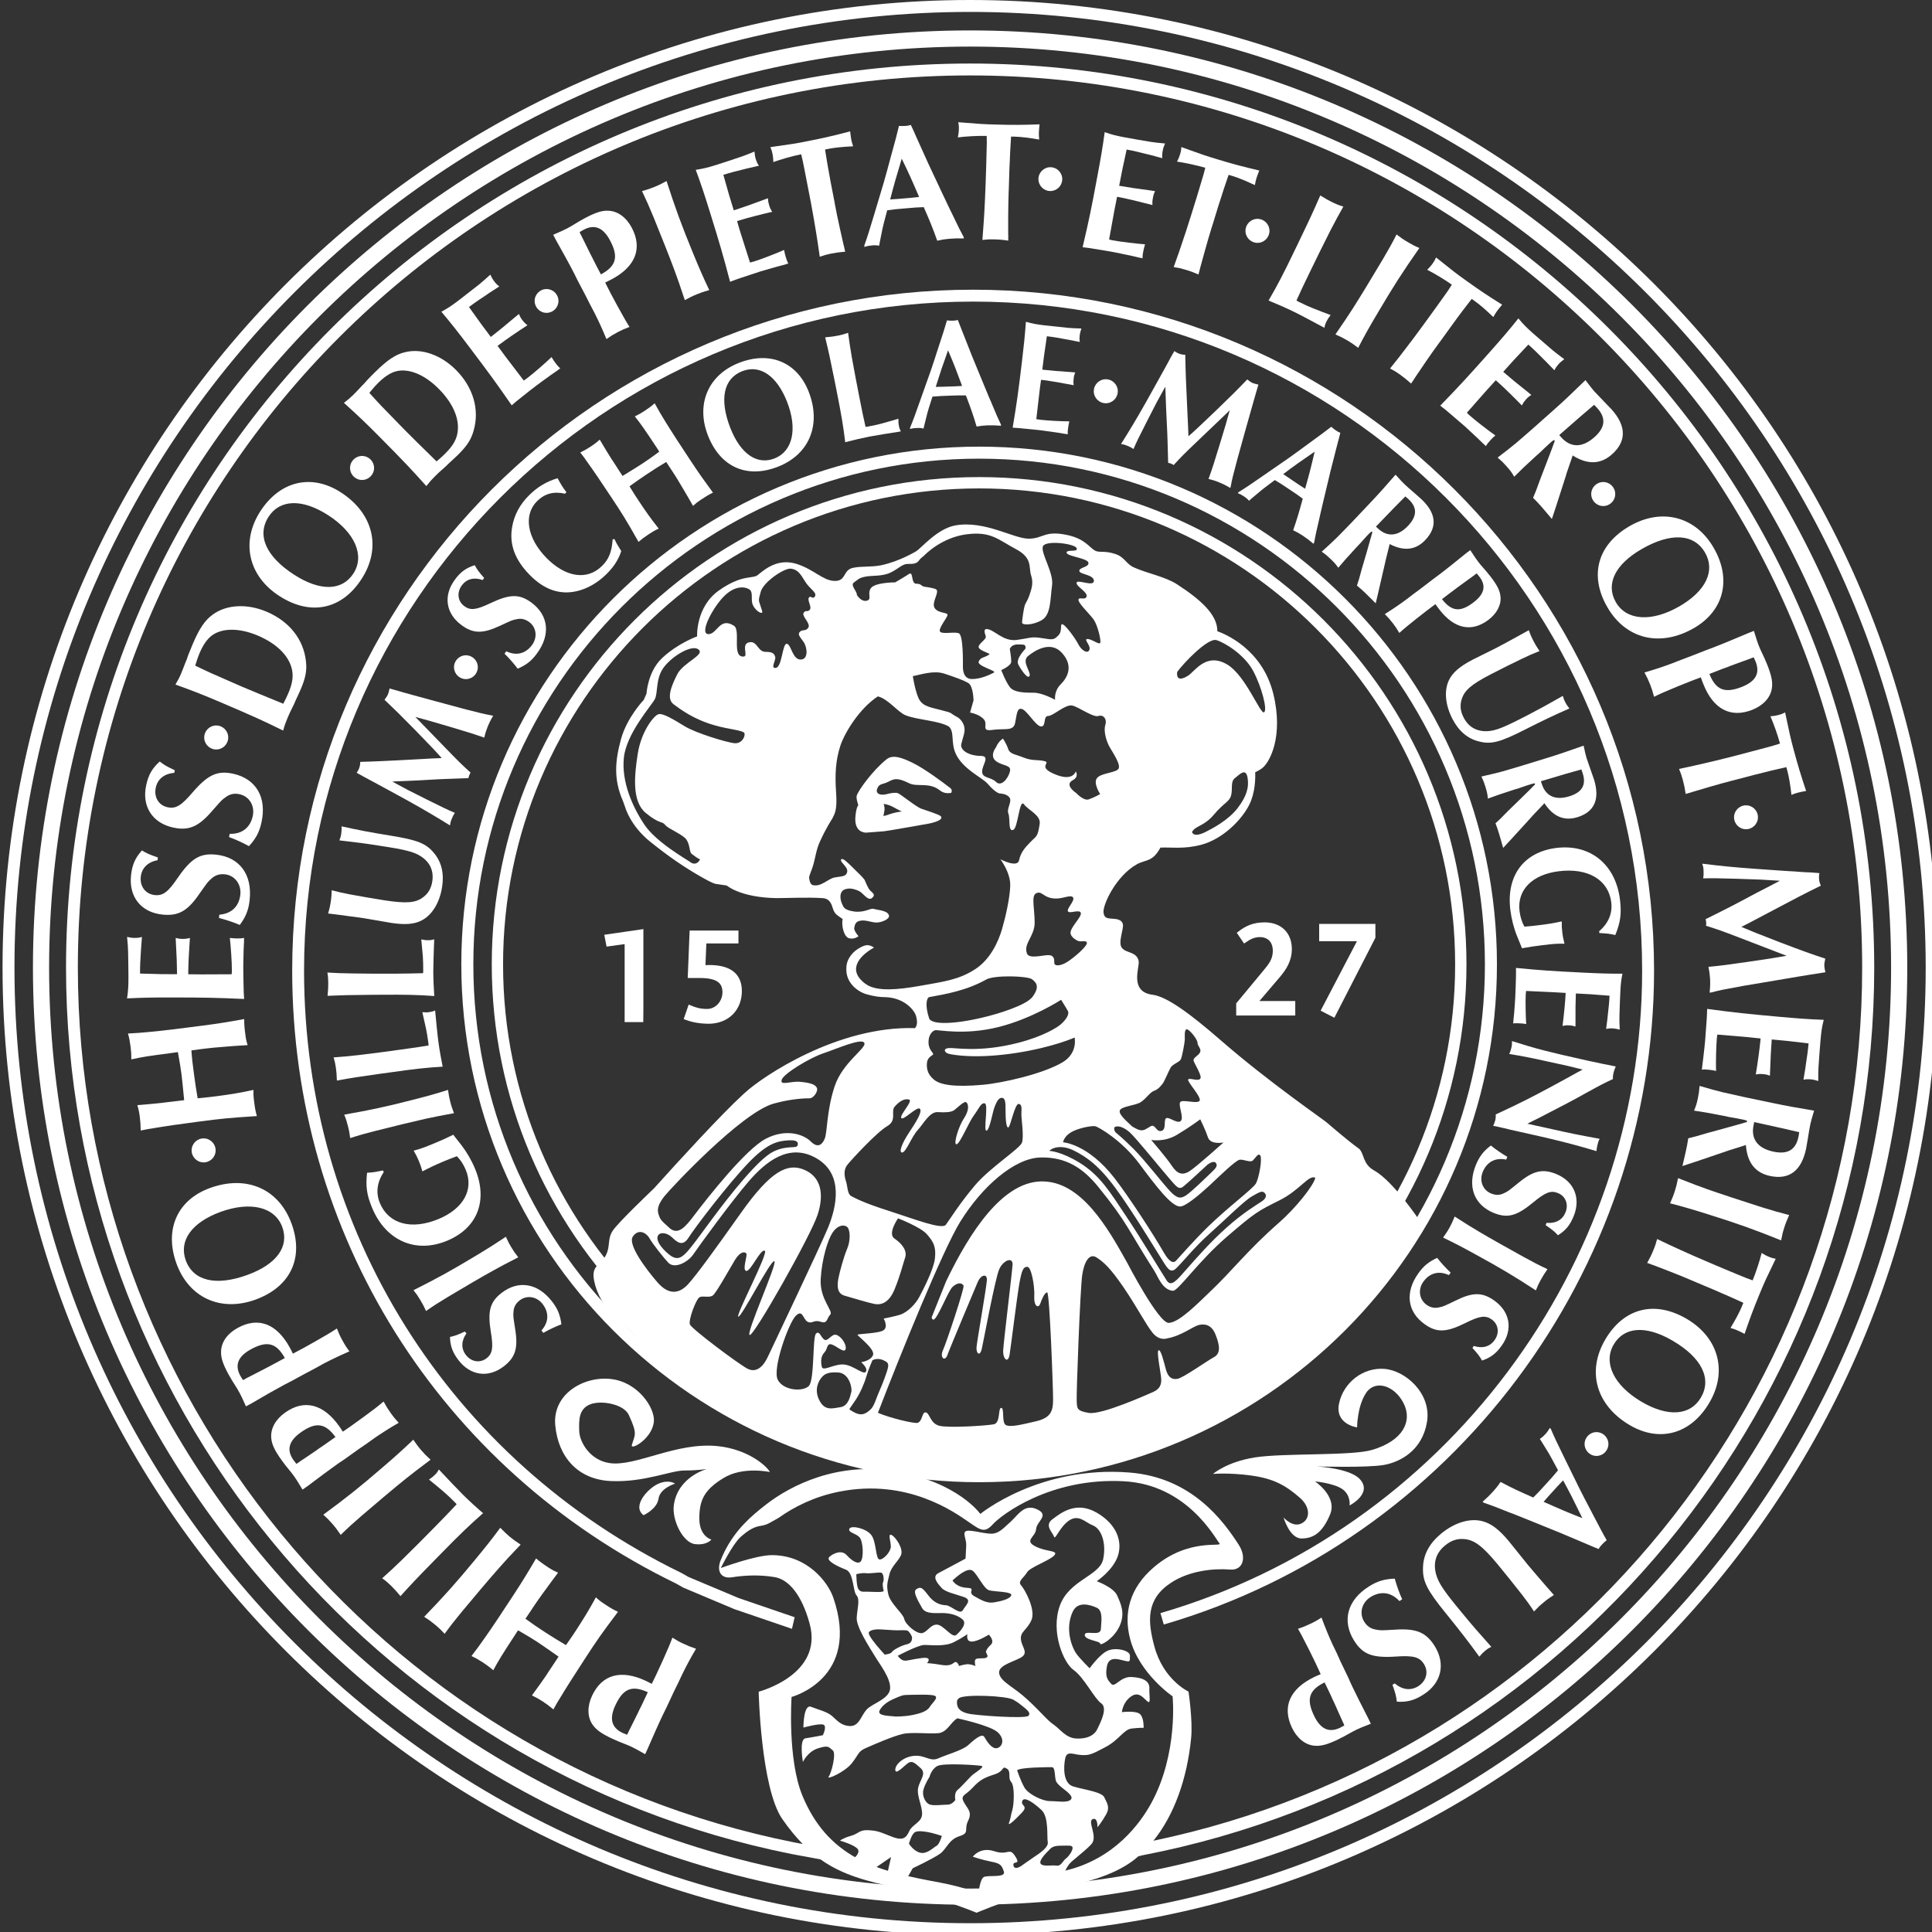 <?xml version="1.0" encoding="UTF-8" standalone="no"?>
<!-- Created with Inkscape (http://www.inkscape.org/) -->

<svg
   width="19.792mm"
   height="19.793mm"
   viewBox="0 0 19.792 19.793"
   version="1.1"
   id="svg1"
   inkscape:version="1.3.2 (091e20e, 2023-11-25, custom)"
   sodipodi:docname="umr_logo2.svg"
   xmlns:inkscape="http://www.inkscape.org/namespaces/inkscape"
   xmlns:sodipodi="http://sodipodi.sourceforge.net/DTD/sodipodi-0.dtd"
   xmlns="http://www.w3.org/2000/svg"
   xmlns:svg="http://www.w3.org/2000/svg">
  <rect x="0" y="0" width="19.792" height="19.793" fill="#333333" stroke="none"/>
  <sodipodi:namedview
     id="namedview1"
     pagecolor="#ffffff"
     bordercolor="#000000"
     borderopacity="0.25"
     inkscape:showpageshadow="2"
     inkscape:pageopacity="0.0"
     inkscape:pagecheckerboard="0"
     inkscape:deskcolor="#d1d1d1"
     inkscape:document-units="mm"
     inkscape:zoom="1.5839366"
     inkscape:cx="323.24526"
     inkscape:cy="276.84189"
     inkscape:window-width="3840"
     inkscape:window-height="2036"
     inkscape:window-x="3828"
     inkscape:window-y="-12"
     inkscape:window-maximized="1"
     inkscape:current-layer="layer1" />
  <defs
     id="defs1" />
  <g
     inkscape:label="Ebene 1"
     inkscape:groupmode="layer"
     id="layer1"
     transform="translate(-19.579,-75.142)">
    <g
       id="g5"
       transform="matrix(0.265,0,0,0.265,3.293,75.142)">
	<path
   fill="#ffffff"
   d="m 62.73,37.405 c 0,19.976 16.252,36.228 36.228,36.228 19.978,0 36.229,-16.252 36.229,-36.228 0,-19.977 -16.252,-36.229 -36.229,-36.229 -19.976,0 -36.228,16.252 -36.228,36.229 z m 0.625,0 c 0,-19.632 15.972,-35.604 35.603,-35.604 19.633,0 35.604,15.972 35.604,35.604 0,19.631 -15.972,35.603 -35.604,35.603 -19.631,0 -35.603,-15.972 -35.603,-35.603 z"
   id="path1" />

	<path
   fill="#ffffff"
   d="m 61.555,37.405 c 0,20.624 16.779,37.403 37.403,37.403 20.625,0 37.403,-16.779 37.403,-37.403 C 136.361,16.78 119.583,0 98.958,0 78.333,0 61.555,16.78 61.555,37.405 Z m 0.461,0 c 0,-20.371 16.572,-36.944 36.942,-36.944 20.37,0 36.942,16.573 36.942,36.944 0,20.37 -16.572,36.942 -36.942,36.942 C 78.588,74.348 62.016,57.775 62.016,37.405 Z"
   id="path2" />

	<g
   id="g4">
		<path
   fill="#ffffff"
   d="m 79.29,37.282 c 0,11.037 8.979,20.017 20.017,20.017 11.038,0 20.018,-8.979 20.018,-20.017 0,-11.037 -8.979,-20.016 -20.018,-20.016 C 88.27,17.267 79.29,26.246 79.29,37.282 Z m 0.465,0 c 0,-10.78 8.771,-19.551 19.552,-19.551 10.781,0 19.553,8.771 19.553,19.551 0,10.781 -8.771,19.552 -19.553,19.552 -10.782,0 -19.552,-8.771 -19.552,-19.552 z"
   id="path3" />

		<path
   fill="#ffffff"
   d="m 80.467,37.282 c 0,10.389 8.452,18.841 18.84,18.841 10.388,0 18.84,-8.452 18.84,-18.841 0,-10.388 -8.451,-18.839 -18.84,-18.839 -10.389,0 -18.84,8.452 -18.84,18.839 z m 0.437,0 c 0,-10.146 8.255,-18.401 18.403,-18.401 10.146,0 18.402,8.255 18.402,18.401 0,10.147 -8.256,18.403 -18.402,18.403 C 89.16,55.686 80.904,47.43 80.904,37.282 Z"
   id="path4" />

	</g>

	<path
   fill="#ffffff"
   d="m 72.752,37.52 c 0,10.173 5.688,19.254 14.846,23.699 -0.012,-0.007 0.266,0.152 0.266,0.152 0.022,0.011 1.975,0.832 1.975,0.832 0,0 2.233,0.764 2.233,0.764 l 0.104,-0.449 -2.163,-0.74 c 0,0 -1.939,-0.815 -1.943,-0.817 0,-10e-4 -0.258,-0.148 -0.258,-0.148 -9.011,-4.374 -14.601,-13.297 -14.601,-23.292 0,-14.26 11.602,-25.862 25.863,-25.862 14.262,0 25.864,11.602 25.864,25.862 0,11.433 -7.657,21.646 -18.621,24.838 l 0.129,0.441 c 11.159,-3.248 18.953,-13.644 18.953,-25.279 0,-14.514 -11.81,-26.322 -26.325,-26.322 C 84.561,11.198 72.752,23.006 72.752,37.52 Z"
   id="path5" />

</g>
    <g
       id="g43"
       transform="matrix(0.265,0,0,0.265,3.293,75.142)">
	<path
   fill="none"
   stroke="#90929c"
   stroke-width="0.407"
   d="M 94.126,34.686"
   id="path40" />

	<path
   fill="none"
   stroke="#90929c"
   stroke-width="0.407"
   d="M 100.196,42.711"
   id="path41" />

	<path
   fill="#ffffff"
   d="m 95.788,30.225 c 0.219,-0.108 0.327,-0.19 0.82,0.056 0.313,0.153 0.766,-0.056 1.182,0.272 0.201,0.166 0.44,0.094 0.44,0.094 0,0 0.061,-0.107 -0.035,-0.181 -0.316,-0.245 -1.026,-0.773 -1.488,-0.991 -0.335,-0.159 -0.722,-0.327 -0.974,-0.126 -0.548,0.439 -1.1,1.213 -1.157,1.407 -0.032,0.113 0.062,0.37 0.062,0.37 0,0 -0.075,0.059 -0.11,0.406 -0.07,0.639 0.342,0.656 0.412,0.656 0,0 0.122,-0.011 0.692,-0.053 0.112,-0.008 1.734,-0.297 1.734,-0.297 0,0 0.615,-0.115 0.457,-0.287 -0.058,-0.062 -0.563,-0.224 -0.751,-0.289 -0.203,-0.071 -0.801,-0.563 -0.904,-0.599 -0.166,-0.058 -0.493,0.065 -0.545,0.054 0,0 -0.274,0.039 -0.274,-0.164 0.07,-0.282 0.204,-0.209 0.439,-0.328 z m -0.182,1.318 c 0,0 0.022,-0.076 0.041,-0.214 0.02,-0.137 -0.034,-0.25 -0.034,-0.25 0.287,0.029 0.426,0.167 0.703,0.29 -0.452,0.063 -0.53,0.154 -0.71,0.174 z"
   id="path42" />

	<path
   fill="#ffffff"
   d="m 114.575,45.246 c -0.436,-0.241 -0.377,-0.631 -0.568,-0.828 -0.467,-0.334 -1.24,-1.008 -1.24,-1.008 -0.149,-0.137 -2.238,-1.557 -4.135,-3.209 -1.178,-1.023 -2.066,-1.674 -2.619,-1.746 -0.91,-0.114 -0.498,-1.065 -0.537,-1.294 -0.066,-0.376 -0.473,-0.305 -0.644,-0.511 -0.175,-0.204 0.08,-0.749 0.032,-0.929 -0.05,-0.176 -0.232,-0.197 -0.435,-0.209 -0.169,-0.01 -0.29,-0.022 -0.313,-0.24 -0.03,-0.307 0.493,-1.418 1.29,-1.861 0.342,-0.19 0.605,-0.076 0.911,-0.645 0.435,-0.02 0.917,0.069 1.593,-0.113 0.834,-0.228 1.568,-0.979 1.85,-1.563 0.223,-0.459 0.229,-1.003 0.22,-1.235 0.087,-0.044 0.174,-0.089 0.249,-0.143 0.313,-0.218 0.859,-1.25 0.447,-2.906 -0.427,-1.715 -1.867,-2.301 -2.16,-2.405 0.008,-0.651 -0.674,-1.238 -1.548,-1.807 -0.46,-0.303 -1.163,-0.426 -1.686,-0.663 -0.291,-0.131 -0.346,-0.392 -0.701,-0.512 -0.432,-0.147 -0.632,-0.039 -0.798,-0.136 -0.218,-0.125 -0.384,-0.446 -1.039,-0.594 -0.912,-0.204 -0.943,0.135 -1.523,0.135 -0.58,0 -1.699,-0.715 -2.833,-0.513 -0.694,0.125 -1.306,0.866 -1.507,0.995 0,0 -0.643,0.396 -1.369,0.547 -0.369,0.076 -0.752,0.026 -1.084,0.099 -0.404,0.086 -0.241,0.538 -0.744,0.504 -0.43,-0.029 -0.772,-0.445 -1.427,-0.655 -0.707,-0.223 -1.196,0.172 -1.504,0.426 -0.204,0.166 -0.593,-0.04 -1.496,0.593 -0.911,0.637 -0.852,1.781 -0.852,1.781 0,0 -0.755,0.27 -1.363,0.849 -0.548,0.524 -0.592,1.362 -0.592,1.362 l -0.108,0.245 c 0,0 -0.647,0.674 -0.877,1.51 -0.228,0.834 -0.301,1.556 0.08,2.414 l 0.081,0.23 c 0,0 0.194,0.699 0.943,1.309 0.752,0.607 1.348,1.01 2.012,1.389 0.377,0.216 0.525,0.271 0.621,0.271 l 0.35,0.053 c 0,0 0.513,0.458 1.902,0.486 0.282,0.004 1.248,-0.04 1.81,10e-4 0.293,0.021 0.345,0.269 0.387,0.392 0.072,0.234 0.167,0.26 0.38,0.416 -0.052,0.253 0.046,0.692 0.253,0.744 0.204,0.053 0.361,-0.08 0.361,-0.08 -0.15,-0.178 -0.184,-0.294 -0.16,-0.342 0.03,-0.182 0.1,-0.242 0.272,-0.263 0.22,-0.026 0.448,0.105 0.664,0.07 0.216,-0.033 0.419,-0.151 0.404,-0.253 -0.036,-0.207 -0.393,-0.21 -0.604,-0.271 -0.117,-0.031 -0.354,0.161 -0.758,0.102 -0.402,-0.062 -0.399,-0.18 -0.461,-0.312 -0.076,-0.165 -0.114,-0.488 0.149,-0.552 0.121,-0.032 0.175,-0.026 0.292,-0.004 0.195,0.047 0.271,0.108 0.314,0.141 0.113,0.092 0.281,0.326 0.417,0.201 0.138,-0.125 0.024,-0.181 -0.079,-0.284 -0.102,-0.103 -0.208,-0.413 -0.217,-0.414 -0.08,-0.108 -0.194,-0.219 -0.272,-0.291 -0.097,-0.091 -0.302,-0.31 -0.464,-0.444 -0.165,-0.135 -0.24,-0.048 -0.115,0.089 0.125,0.141 0.2,0.235 0.18,0.335 -0.032,0.208 -0.252,0.17 -0.504,0.226 -0.251,0.058 -0.506,0.366 -0.822,0.291 -0.128,-0.03 -0.144,-0.266 -0.145,-0.291 -0.004,-0.073 0.09,-0.254 0.147,-0.45 0.104,-0.342 0.118,-0.608 0.271,-0.944 0.234,-0.52 0.48,-0.891 0.48,-0.891 0.093,-0.187 0.195,-0.337 0.144,-1.016 -0.046,-0.653 -0.024,-1.226 0.169,-1.807 0.166,-0.494 0.722,-1.417 1.443,-1.896 0.378,0.076 0.777,0.609 1.072,0.728 0.441,0.179 1.283,0.206 1.673,0.435 0.231,0.201 0.071,0.603 0.262,1.037 0.267,0.609 1.038,0.939 1.241,1.177 0.35,0.405 0.494,0.378 0.494,0.378 0.002,-0.002 0.344,0.019 0.379,0.228 0.025,0.141 -0.136,0.389 -0.076,0.532 0.084,0.203 -0.02,0.729 0.191,0.644 0.189,-0.076 0.234,-1.23 0.416,-0.987 0.168,0.227 0.66,0.42 0.607,0.758 -0.084,0.528 -0.112,0.443 -0.38,0.722 -0.182,0.189 -0.353,0.375 -0.417,0.683 -0.065,0.308 -0.721,-0.039 -0.721,-0.039 0,0 0.398,0.521 0.379,1.028 -0.018,0.507 -0.189,1.228 -0.311,1.651 -0.15,0.526 -0.469,1.188 -1.019,1.553 -0.638,0.424 -1.216,0.494 -2.177,0.664 -0.912,0.162 -1.568,0.19 -1.966,-0.006 -0.18,-0.093 -0.523,-0.357 -0.485,-0.696 0.054,-0.458 0.691,-0.779 0.691,-0.779 0,0 -0.096,-0.081 -0.231,-0.094 -0.174,-0.019 -0.463,0.176 -0.578,0.295 -0.251,0.267 -0.265,0.486 -0.259,0.684 0.015,0.49 0.434,0.818 0.781,0.918 0.298,0.084 0.516,0.111 0.708,0.111 0.739,0.014 1.16,0.503 1.215,0.766 0.059,0.261 0.012,0.338 -0.045,0.432 -3.001,-0.094 -5.908,1.878 -6.57,2.49 l -0.091,0.082 c -0.859,0.788 -2.518,2.604 -3.431,3.619 0,0.002 -1.398,1.325 -1.604,1.649 -0.205,0.323 -0.082,0.569 -0.249,0.921 -0.168,0.353 -0.514,0.392 -0.487,0.834 0.03,0.441 0.317,1.051 0.623,1.34 1.202,1.135 2.716,2.721 4.255,3.57 1.54,0.846 4.079,1.941 6.129,2.315 5.551,1.007 8.84,0.642 13.741,-2.142 4.899,-2.782 7.206,-7.207 7.206,-7.207 0,0 -1.031,-1.556 -1.781,-1.97 z m -5.28,-13.999 c -0.354,0.456 -0.95,0.772 -1.231,0.913 -0.492,0.246 -0.526,0 -0.526,0 0.139,-0.247 0.457,-0.209 0.844,-0.667 0.385,-0.459 0.597,-0.493 0.664,-0.738 0.072,-0.246 -0.031,-0.529 0.144,-0.67 0.177,-0.137 0.421,-0.419 0.493,-0.032 0.067,0.384 -0.037,0.737 -0.388,1.194 z m -2.329,-5.273 c 0.235,-0.331 1.181,-1.324 1.513,-1.229 0.33,0.096 1.086,0.568 1.418,1.184 0.329,0.614 0.565,1.512 0.426,1.606 -0.143,0.095 -0.709,-1.417 -1.419,-1.843 -0.817,-0.49 -1.258,0.262 -1.514,0.425 -0.52,0.329 -0.424,-0.143 -0.424,-0.143 z m -17.134,2.755 c -0.31,-0.038 -1.466,-0.385 -1.907,-0.654 -0.445,-0.27 -0.85,-0.521 -1.022,-0.462 -0.173,0.057 -0.654,0.654 -0.792,1.521 -0.135,0.868 -0.229,1.85 0.31,2.294 0.539,0.442 0.636,0.309 0.75,0.462 0.115,0.153 0.695,0.367 0.83,0.579 0.134,0.211 0.102,0.467 0.192,0.537 0.27,0.213 0.327,0.213 0.327,0.213 -0.057,0.135 -0.213,0.232 -0.366,0.116 -0.153,-0.116 -1.331,-0.77 -1.792,-1.465 -0.461,-0.691 -0.885,-1.656 -0.788,-2.58 0.095,-0.928 1.058,-2.005 1.193,-2.255 0.135,-0.25 0.021,-0.791 0.347,-1.233 0.327,-0.444 1.097,-0.905 1.349,-0.692 0.25,0.212 -0.597,0.5 -0.828,0.962 -0.233,0.462 -0.425,0.943 -0.137,1.155 0.29,0.213 0.773,0.579 1.582,0.811 0.568,0.163 1.115,0.192 1.155,0.308 0.039,0.113 -0.095,0.42 -0.403,0.383 z m 3.13,-5.679 c -0.084,0.149 -0.159,-0.053 -0.236,0.055 -0.073,0.106 0.13,0.362 0.032,0.47 -0.095,0.105 -0.148,-0.014 -0.235,0.116 -0.084,0.129 0.28,0.406 0.183,0.567 -0.096,0.159 -0.213,0.063 -0.32,0.159 -0.106,0.098 -0.021,0.184 0.127,0.388 0.15,0.201 0.212,0.692 -0.107,0.692 -0.321,0 -0.363,-0.598 -0.536,-0.61 -0.169,-0.009 -0.18,0.888 -0.414,0.931 -0.236,0.042 0,-0.289 -0.03,-0.417 -0.037,-0.128 -0.088,-0.202 -0.377,-0.202 -0.288,0 -0.315,-0.396 -0.586,-0.375 -0.396,0.032 -0.064,0.534 -0.247,0.555 -0.488,0.059 -0.114,-1.011 -0.383,-1.186 -0.547,-0.353 -0.642,0.298 -0.973,0.321 -0.415,0.025 0.171,-1.08 0.63,-1.507 0.458,-0.427 0.854,-0.299 0.961,-0.202 0.108,0.096 0.044,0.331 0.085,0.512 0.042,0.182 0.245,0.364 0.341,0.374 0.099,0.01 0.022,-0.116 -0.031,-0.299 -0.054,-0.181 -0.086,-0.149 0.021,-0.523 0.108,-0.374 0.909,-0.918 1.165,-0.886 0.255,0.031 0.363,0.191 0.545,0.491 0.181,0.299 0.471,0.427 0.385,0.576 z m 17.365,23.051 c 0.084,0.067 0.116,0.2 -0.085,0.337 -0.2,0.133 -0.739,0.452 -1.376,1.024 -0.639,0.57 -1.174,1.189 -1.547,1.611 -0.368,0.419 -0.586,0.688 -0.756,0.435 -0.166,-0.251 -1.012,-1.657 -1.578,-2.5 -0.611,-0.913 -0.992,-1.566 -1.801,-2.063 -0.722,-0.442 -1.159,-0.454 -1.159,-0.454 0.089,-0.12 0.458,-0.252 0.938,-0.017 0.508,0.251 0.992,0.602 1.631,1.477 0.639,0.871 1.5,2.298 1.734,2.668 0.234,0.367 0.354,0.639 0.588,0.419 0.236,-0.218 0.717,-0.831 1.307,-1.353 0.586,-0.521 1.311,-1.25 1.629,-1.436 0.318,-0.184 0.39,-0.214 0.475,-0.148 z m -1.573,-1.935 c 0,0 -0.999,0.899 -1.298,1.1 -0.3,0.198 -0.499,0.101 -0.7,-0.2 -0.197,-0.302 -0.797,-0.999 -0.797,-0.999 0,0 0.5,0.1 0.998,-0.199 0.499,-0.297 0.899,-0.598 0.899,-0.598 0,0 0.197,0.4 0.298,0.699 0.1,0.299 0.6,0.197 0.6,0.197 z m -4.004,-1.247 c 0.077,-0.155 0.596,-0.18 0.801,-0.31 0.207,-0.129 0.362,-0.388 0.517,-0.439 0.157,-0.054 0.259,-0.182 0.337,-0.283 0.077,-0.104 0.232,-0.492 0.311,-0.625 0.078,-0.127 0.336,-0.204 0.387,-0.307 0.053,-0.105 0.156,-0.672 0.156,-0.776 0,-0.103 -0.025,-0.388 0.076,-0.388 0.104,0 0.414,0.388 0.414,0.518 0,0.129 0.156,0.232 0.103,0.362 -0.05,0.128 -0.257,0.206 -0.257,0.31 0,0.102 0.361,0.619 0.257,0.725 -0.103,0.104 -0.412,-0.054 -0.463,0.025 -0.054,0.078 0.542,0.697 0.438,0.828 -0.104,0.127 -0.672,-0.078 -0.749,0.051 -0.077,0.13 0.155,0.594 0.024,0.725 -0.129,0.129 -0.465,-0.182 -0.57,-0.103 -0.102,0.074 0.027,0.438 -0.18,0.487 -0.205,0.053 -0.231,-0.281 -0.413,-0.18 -0.181,0.104 -0.233,0.156 -0.361,0.156 -0.13,0 -0.363,-0.156 -0.363,-0.156 -0.154,-0.154 -0.543,-0.465 -0.465,-0.62 z m -0.218,0.664 c 0.102,-0.085 0.336,-0.037 0.589,0.183 0.25,0.219 1.292,1.513 1.544,1.797 0.252,0.285 0.355,0.453 0.539,0.303 0.185,-0.148 0.787,-0.707 0.89,-0.805 0.1,-0.1 0.302,-0.203 0.368,-0.1 0.068,0.1 0.021,0.181 -0.188,0.375 -0.193,0.184 -0.752,0.73 -0.955,0.865 -0.199,0.135 -0.338,0.156 -0.624,-0.146 -0.286,-0.301 -0.969,-1.191 -1.421,-1.645 -0.455,-0.451 -0.623,-0.574 -0.68,-0.625 -0.086,-0.082 -0.062,-0.202 -0.062,-0.202 z m 0.968,1.405 c 0.672,0.902 1.246,1.653 1.577,1.653 0.206,0 0.741,-0.447 1.131,-0.808 0.388,-0.363 1.015,-0.977 1.169,-1 0.156,-0.026 0.414,0.127 0.518,0.023 0.105,-0.104 0.207,-0.309 0.285,-0.18 0.076,0.13 -0.054,0.879 -0.18,1.086 -0.131,0.208 -1.07,0.906 -1.845,1.66 -0.534,0.522 -1.108,1.176 -1.235,1.313 -0.092,0.104 -0.247,0.073 -0.461,-0.295 -0.447,-0.777 -1.407,-2.239 -1.92,-2.897 -1.033,-1.331 -1.988,-1.385 -1.988,-1.385 0.027,-0.129 0.131,-0.311 0.414,-0.441 0.285,-0.127 0.698,-0.203 0.829,-0.18 0.129,0.027 1.034,0.547 1.706,1.451 z m -8.857,-22.817 0.002,-0.003 c -0.011,0.002 -0.021,0.003 -0.037,0.014 -0.164,0.109 -0.547,0.331 -0.547,0.331 0,0 -0.766,0 -0.933,0.217 -0.163,0.218 0.055,0.438 -0.163,0.492 -0.218,0.055 -0.381,-0.218 -0.381,-0.218 0,-0.165 -0.274,-0.383 -0.111,-0.491 0.165,-0.111 0.165,-0.167 0.439,-0.221 0.271,-0.054 0.655,0 0.985,-0.164 0.328,-0.164 0.436,-0.328 0.656,-0.328 0.219,0 0.341,0.002 0.451,-0.161 0.027,-0.042 0.078,-0.078 0.172,-0.156 0.097,-0.102 0.705,-0.693 1.611,-0.823 0.984,-0.139 1.266,0.212 1.934,0.563 0.669,0.353 0.492,0.703 0.596,1.02 0.106,0.316 0,0.563 -0.068,0.772 -0.07,0.212 -0.143,0.28 -0.178,0.388 -0.035,0.104 -0.104,0.562 -0.104,0.667 0,0.105 0.424,0.105 0.773,-0.104 0.351,-0.211 0.315,-0.844 0.387,-1.336 0.072,-0.492 -0.456,-1.266 -0.353,-1.512 0.106,-0.245 1.231,-0.104 1.303,0.072 0.07,0.174 -0.389,0.034 -0.389,0.174 0,0.141 0.809,0.212 0.844,0.386 0.037,0.177 -0.352,0.177 -0.352,0.318 0,0.14 0.564,0.14 0.564,0.386 0,0.247 -0.633,-0.07 -0.668,0.069 -0.036,0.141 0.42,0.352 0.387,0.528 -0.037,0.177 -0.316,0 -0.316,0.141 0,0.14 0.456,0.563 0.598,0.773 0.139,0.21 0.281,0.773 0.246,0.879 -0.035,0.106 -0.316,-0.141 -0.494,-0.141 -0.175,0 0.143,0.247 0.072,0.421 -0.072,0.176 -0.317,0 -0.422,-0.209 -0.106,-0.212 -0.459,-0.704 -0.598,-0.774 -0.143,-0.071 0,0.246 -0.178,0.421 -0.174,0.177 -0.211,0.177 -0.632,0.107 -0.423,-0.071 -0.458,0 -0.984,0.07 -0.528,0.071 -0.88,-0.421 -1.161,-0.421 -0.106,0 -0.086,0.118 -0.032,0.274 0.044,0.13 -0.313,0.303 -0.271,0.437 0.04,0.134 0.476,0.229 0.41,0.272 -0.213,0.14 -0.341,0.099 -0.41,0.275 -0.071,0.175 0.727,0.358 0.585,0.426 -0.139,0.072 -0.489,0.248 -0.842,0.248 -0.354,0 -0.354,-0.386 -0.354,-0.493 0,-0.105 0.02,-1.206 -0.158,-1.275 -0.174,-0.071 -0.613,0.045 -0.72,-0.059 -0.104,-0.105 0.283,-0.547 0.283,-0.653 0,-0.106 -0.353,-0.052 -0.496,-0.262 -0.138,-0.212 0.198,-0.618 0.058,-0.723 -0.053,-0.04 -0.299,-0.083 -0.424,-0.099 -0.182,-0.022 -0.122,-0.12 -0.342,-0.12 -0.173,0 -0.141,-0.306 -0.201,-0.38 -0.023,-0.009 -0.037,-0.015 -0.037,-0.015 z m 5.602,4.881 c 0,0 -0.493,-0.273 -0.821,-0.273 -0.329,0 -0.767,0 -0.931,-0.219 -0.164,-0.217 -0.33,-0.656 -0.33,-0.656 0,0 0.386,-0.165 0.386,-0.328 0,-0.166 -0.056,-0.492 -0.056,-0.492 0.111,-0.219 0.328,-0.166 0.494,-0.166 0.162,0 0.107,0.166 0.107,0.166 0,0 -0.382,0.382 -0.273,0.602 0.111,0.219 0.383,0.602 0.438,0.437 0.055,-0.164 -0.327,-0.546 -0.056,-0.766 0.273,-0.219 0.877,-0.603 1.314,-0.109 0.438,0.492 0.22,0.929 -0.054,1.204 -0.273,0.272 -0.218,0.6 -0.218,0.6 z m -1.21,2.236 c -0.337,-0.135 -0.536,-0.135 -0.604,-0.334 -0.067,-0.202 -0.202,-0.403 -0.202,-0.403 -0.201,0.134 -0.268,0.336 -0.268,0.336 0,0 -0.269,0.334 0,0.537 0.268,0.199 0.604,0.133 0.537,0.401 -0.067,0.27 -0.338,0.604 -0.537,0.402 -0.202,-0.2 -0.537,-0.132 -0.537,-0.402 0,-0.268 0.335,-0.604 -0.066,-0.604 -0.402,0 -0.805,-0.2 -0.738,-0.469 0.067,-0.268 0.143,-0.431 0.121,-0.61 -0.02,-0.181 -0.152,-0.354 -0.279,-0.421 -0.338,-0.179 -0.104,-0.14 -0.659,-0.279 -0.479,-0.119 -0.726,-0.164 -0.858,-0.5 -0.133,-0.337 -0.2,-0.803 -0.2,-0.803 0.333,-0.068 0.817,-0.231 1.22,-0.097 0.4,0.133 0.731,0.248 0.926,0.364 0.193,0.115 0.2,0.67 0.2,0.67 l -0.134,0.47 c 0,0 0.367,0.06 0.538,0.269 0.168,0.205 -0.136,0.469 0.333,0.401 0.472,-0.068 0.805,0.067 0.871,-0.269 0.069,-0.334 0.069,-0.603 0.269,-0.536 0.203,0.066 0.538,0.673 0.739,0.673 0.201,0 0.066,-0.406 0.269,-0.406 0.199,0 0.669,-0.468 0.938,-0.402 0.268,0.068 0.806,0.471 1.006,0.402 0.201,-0.065 0.336,0.136 0.268,0.335 -0.066,0.203 0,0.538 0.133,0.807 0.137,0.267 0.539,0.804 0.338,0.938 -0.201,0.136 -0.672,0.136 -0.806,0.337 -0.133,0.201 0.134,0.603 0.134,0.603 0,0 -0.24,0.136 -0.443,0.204 -0.199,0.067 -0.479,-0.241 -0.479,-0.241 0,0 -0.484,-0.312 -0.141,-0.498 0.26,-0.139 0.119,-0.341 0.119,-0.341 0,0 -0.098,0.378 -0.734,0.138 -0.814,-0.31 -0.201,-0.469 -0.468,-0.535 -0.27,-0.069 -0.471,-0.002 -0.806,-0.137 z m 0.419,6.381 c 0,-0.531 -0.137,-1.032 0.049,-1.131 0.249,-0.135 0.28,0.212 0.81,0.197 0.267,-0.007 0.563,-0.164 0.63,-0.033 0.065,0.131 -0.268,0.432 -0.2,0.531 0.065,0.099 0.464,-0.099 0.497,0.065 0.031,0.165 -0.443,0.575 -0.397,0.796 0.021,0.104 0.136,0.206 0.271,0.274 0.132,0.063 0.359,-0.043 0.359,0.091 0,0.131 -0.496,0.563 -0.762,0.729 -0.267,0.167 -0.498,0.167 -0.498,0.034 0,-0.133 0,-0.299 -0.232,-0.299 -0.231,0 -0.739,0.157 -0.823,-0.061 -0.15,-0.387 0.296,-0.661 0.296,-1.193 z m -4.073,2.876 c 0.568,-0.104 1.419,-0.238 2.204,-0.681 0.308,-0.173 1.58,-0.144 1.769,-0.007 0.189,0.14 0.289,0.309 0.019,0.676 -0.259,0.352 -1.462,0.684 -1.676,0.739 -1.247,0.327 -2.233,0.365 -2.323,0.091 -0.168,-0.506 -0.094,-0.796 0.007,-0.818 z m -0.089,2.537 c 0.018,-0.184 0.142,-0.242 0.22,-0.304 0.081,-0.06 -0.139,-0.143 -0.16,-0.445 -0.02,-0.304 0.142,-0.487 0.261,-0.508 0.122,-0.021 1.142,0.204 2.442,-0.122 1.302,-0.325 2.421,-1.053 2.421,-1.053 0,0 0.181,0.283 0.259,0.426 0.083,0.139 -0.101,0.385 -0.298,0.545 -0.101,0.082 -0.608,0.432 -1.622,0.692 -1.5,0.386 -2.441,0.181 -2.682,0.202 -0.241,0.021 -0.16,0.184 0,0.222 0.161,0.041 1.047,0.211 2.643,-0.038 1.42,-0.225 2.223,-0.59 2.223,-0.59 0,0 0.133,0.597 -0.462,0.954 -0.739,0.444 -2.308,0.802 -3.083,0.872 -1.121,0.101 -1.661,0 -1.898,-0.203 -0.264,-0.219 -0.284,-0.466 -0.264,-0.65 z m -1.542,2.455 c 0.4,-0.233 0.126,-0.568 0.295,-0.76 0.169,-0.191 0.358,-0.318 0.549,-0.273 0.188,0.039 -0.38,0.611 -0.295,0.718 0.084,0.104 0.611,-0.467 0.717,-0.36 0.105,0.107 -0.127,0.486 -0.422,0.928 -0.295,0.445 -0.4,0.783 -0.254,0.762 0.148,-0.021 0.359,-0.611 0.592,-0.865 0.232,-0.253 0.463,-0.717 0.78,-0.695 0.316,0.02 0.507,0 0.614,-0.065 0.105,-0.063 0.4,-0.382 0.485,-0.315 0.085,0.063 0.126,0.293 -0.085,0.612 -0.212,0.315 -0.424,1.013 -0.295,1.013 0.127,0 0.482,-0.867 0.674,-1.119 0.19,-0.254 0.276,-0.506 0.423,-0.463 0.147,0.041 -0.063,1.075 0.063,1.054 0.127,-0.021 0.232,-0.716 0.318,-0.929 0.083,-0.213 0.168,-0.359 0.295,-0.339 0.125,0.021 0.125,0.214 0.125,0.509 0,0.295 0.022,0.652 0.107,0.634 0.082,-0.021 0.252,-0.929 0.401,-0.909 0.147,0.021 0.104,0.213 0.104,0.402 0,0.188 0.105,0.864 0.021,1.098 -0.084,0.23 -1.246,0.971 -1.815,1.647 -0.571,0.675 -0.971,1.31 -1.121,1.519 -0.147,0.21 -1.202,-0.209 -2.194,-0.527 -0.994,-0.316 -1.29,-0.485 -1.458,-0.57 -0.168,-0.085 -0.147,-0.38 -0.21,-0.568 -0.065,-0.191 -0.105,-0.445 0.042,-0.637 0.15,-0.193 1.143,-1.269 1.544,-1.502 z m -8.597,2.693 c 0.242,-0.3 2.966,-3.221 4.214,-3.568 0.725,-0.201 1.257,-0.204 1.394,-0.204 0.137,0 0.34,-0.271 0.272,-0.409 -0.067,-0.134 -0.269,-0.193 -0.646,-0.229 -0.376,-0.031 -0.782,0.164 -0.713,-0.076 0.068,-0.236 1.087,-0.848 1.598,-1.021 0.508,-0.168 1.495,-0.612 1.597,-0.407 0.101,0.205 -0.85,0.751 -1.155,1.702 -0.307,0.95 -0.273,1.766 -0.376,2.003 -0.101,0.238 -0.269,0.375 -0.543,0.102 -0.272,-0.271 -0.951,-0.509 -1.734,-0.102 -0.78,0.408 -2.236,2.259 -2.767,2.959 -0.332,0.438 -0.621,0.793 -0.959,0.489 -0.34,-0.308 -0.351,-0.322 -0.42,-0.525 -0.068,-0.204 -0.003,-0.413 0.238,-0.714 z m -0.27,1.558 c 0.07,-0.181 0.359,-0.14 0.553,0.045 0.195,0.185 0.409,0.376 0.64,0.01 0.229,-0.368 1.512,-2.057 2.333,-2.91 0.745,-0.769 1.133,-0.819 1.502,-0.848 0.34,-0.026 0.425,0.058 0.377,0.195 -0.045,0.138 -0.409,-0.024 -0.945,0.243 -0.58,0.291 -1.675,1.682 -2.33,2.563 -0.561,0.757 -0.81,1.109 -1.017,1.33 -0.248,0.264 -0.423,0.291 -0.698,0.061 -0.275,-0.23 -0.482,-0.511 -0.415,-0.689 z m 3.454,5.114 c -0.375,-0.205 -2.143,-1.531 -2.209,-1.701 -0.068,-0.168 0.237,-0.983 0.374,-1.055 0.134,-0.066 0.373,0.035 0.51,-0.066 0.136,-0.102 0.644,-1.02 0.848,-1.359 0.203,-0.34 0.374,-0.34 0.444,-0.271 0.067,0.068 -0.171,0.645 0,0.68 0.169,0.035 0.544,-0.851 0.715,-0.781 0.168,0.066 -1.123,2.48 -1.022,2.549 0.104,0.066 1.258,-2.211 1.394,-2.144 0.135,0.069 -1.122,2.821 -0.952,2.855 0.17,0.037 2.348,-3.821 2.62,-4.637 0.271,-0.816 0.135,-1.48 -0.513,-1.752 -0.644,-0.271 -1.29,0.035 -2.445,1.667 -1.042,1.469 -1.701,2.377 -2.04,2.753 -0.34,0.373 -0.749,0.44 -1.189,-0.069 -0.442,-0.51 -1.156,-1.461 -0.953,-1.766 0.204,-0.309 0.511,-0.172 0.647,0.067 0.135,0.237 0.567,0.774 0.724,0.938 0.243,0.262 0.771,-0.021 0.975,-0.328 0.204,-0.305 1.471,-2.042 2.13,-2.807 0.669,-0.775 1.574,-1.51 2.628,-0.896 1.052,0.61 0.779,1.867 0.442,2.684 -0.34,0.815 -2.141,4.588 -2.312,4.961 -0.17,0.374 -0.443,0.681 -0.816,0.478 z m 2.387,0.677 c -0.229,0.229 -0.967,0.184 -1.196,-0.231 -0.231,-0.41 0.415,-2.205 0.69,-2.48 0.277,-0.276 0.277,0.138 0.46,0.229 0.183,0.092 0.229,-0.092 0.505,0 0.275,0.092 0.229,-0.138 0.368,-0.275 0.137,-0.138 -0.414,-0.598 -0.368,-1.379 0.046,-0.783 0.275,-1.517 0.459,-1.794 0.184,-0.276 0.416,-0.32 0.551,-0.229 0.137,0.092 0.152,0.531 0.014,0.852 -0.137,0.322 -0.289,0.896 -0.335,1.125 -0.045,0.23 -0.092,0.598 0.229,0.689 0.322,0.092 0.921,0.275 1.15,0.32 0.231,0.047 0.552,0 0.783,-0.551 0.229,-0.553 0.32,-0.965 0.414,-1.24 0.092,-0.275 -0.141,-0.553 -0.414,-0.736 -0.278,-0.184 0.139,-0.781 0.139,-0.781 0,0 0.85,0.328 1.103,0.602 0.286,0.314 0.368,0.523 0.324,0.939 -0.04,0.415 -0.442,1.188 -0.601,1.492 -0.135,0.26 -0.432,0.582 -0.736,0.69 -0.156,0.054 -0.646,0.153 -0.646,0.153 0,0 0.186,0.307 10e-4,0.446 -0.181,0.136 -1.011,0.136 -1.011,0.181 0,0.047 0.69,0.551 0.598,0.783 -0.091,0.229 -0.458,0.275 -0.458,0.275 0,0 0.275,0.229 0.183,0.369 -0.092,0.136 -0.458,-0.231 -0.829,-0.277 -0.366,-0.047 -0.826,0.277 -0.872,0.094 -0.046,-0.186 -0.046,-0.413 0.092,-0.555 0.137,-0.139 0.092,-0.368 0.275,-0.32 0.184,0.046 0.505,0.367 0.551,0.182 0.046,-0.182 -0.181,-0.504 -0.367,-0.551 -0.184,-0.045 -0.322,0.279 -0.459,0.184 -0.138,-0.092 -0.184,-0.364 -0.32,-0.229 -0.14,0.137 -0.049,1.792 -0.277,2.023 z m 1.223,0.819 c -0.328,0.053 -0.605,0.145 -0.815,-0.264 -0.211,-0.406 -0.039,-0.749 0.105,-0.906 0.145,-0.16 0.315,-0.184 0.619,-0.172 0.432,0.021 0.552,0.617 0.511,0.75 -0.039,0.132 -0.093,0.541 -0.42,0.592 z m 1.183,0.068 c -0.131,0.131 -0.29,0.249 -0.487,0.196 -0.197,-0.053 -0.355,-0.185 -0.355,-0.185 0,0 0.092,-0.131 0.251,-0.368 0.158,-0.236 0.329,-0.618 0.408,-0.895 0.079,-0.275 0.237,-0.632 0.237,-0.632 0.131,-0.063 0.276,-0.063 0.421,0 0.143,0.067 0.208,0.106 0.183,0.265 -0.026,0.158 -0.21,0.644 -0.328,0.908 -0.12,0.261 -0.199,0.577 -0.33,0.711 z m 13.255,-2.001 c -0.284,0.152 -1.182,0.799 -1.412,0.838 -0.229,0.039 -0.36,-0.078 -0.439,-0.342 -0.076,-0.269 -0.189,-0.783 -0.287,-0.764 -0.092,0.02 0.078,0.84 0.098,1.087 0.02,0.249 -0.059,0.421 -0.326,0.534 -0.266,0.115 -1.965,0.877 -2.463,0.803 -0.495,-0.078 -0.456,-0.193 -0.476,-0.44 -0.02,-0.247 0.134,-4.351 0.212,-4.884 0.076,-0.535 0.285,-0.86 0.551,-0.689 0.269,0.174 0.516,0.381 1.053,1.164 0.532,0.784 0.857,1.432 1.123,1.757 0.268,0.323 0.554,0.21 0.554,0.21 0.554,-0.095 0.993,-0.459 1.223,-0.516 0.229,-0.057 0.496,-0.02 0.649,0.365 0.151,0.379 0.226,0.723 -0.06,0.877 z m 2.52,-5.204 c -1.242,1.089 -1.785,1.837 -2.689,2.691 -0.396,0.373 -1.158,1.173 -1.578,1.188 -0.393,0.017 -1.617,-2.344 -1.617,-2.344 -0.722,-1.291 -1.768,-3.174 -3.336,-3.125 -1.475,0.045 -2.724,1.922 -3.655,3.863 l -0.558,1.393 c 0.012,0.057 0.035,0.089 0.074,0.086 0.152,-0.02 0.564,-1.105 0.732,-1.262 0.229,-0.213 0.388,-0.142 0.428,-0.046 0.037,0.097 -0.664,2.203 -0.797,2.491 -0.133,0.285 0.074,0.457 0.171,0.191 0.094,-0.269 1.079,-2.602 1.165,-2.807 0.129,-0.318 0.389,-0.363 0.361,-0.076 -0.033,0.381 -0.381,2.346 -0.399,2.576 -0.021,0.229 0.133,0.4 0.209,0.038 0.078,-0.362 0.515,-2.708 0.669,-3.053 0.152,-0.345 0.533,-0.499 0.515,-0.171 -0.021,0.323 -0.343,2.955 -0.362,3.301 -0.02,0.342 0.189,0.534 0.248,0.17 0.058,-0.361 0.287,-2.252 0.38,-2.766 0.097,-0.516 0.151,-0.627 0.306,-0.627 0.152,0 0.287,0.723 0.268,1.142 -0.018,0.419 0.172,0.458 0.229,0.286 0.058,-0.171 0.173,-0.439 0.269,-0.439 0.096,0 0.229,3.686 0.229,4.144 0,0.458 -0.097,0.706 -0.668,0.84 -0.574,0.133 -0.954,0.228 -1.146,0.151 -0.189,-0.076 -0.056,-0.67 -0.189,-0.67 -0.135,0 -0.02,0.576 -0.287,0.633 -0.268,0.055 -1.775,0.152 -2.119,0.055 -0.344,-0.094 -0.361,-0.494 -0.515,-0.514 -0.151,-0.02 -0.114,0.324 -0.306,0.402 -0.124,0.047 -1.127,-0.201 -1.541,-0.387 0.866,-2.252 2.506,-6.293 3.18,-7.383 0.857,-1.385 2.104,-2.457 3.093,-2.486 1.002,-0.029 1.661,0.422 2.231,1.119 1.142,1.4 1.172,1.689 2.182,3.265 0.134,0.207 0.303,0.733 0.715,0.769 0.203,0.017 0.961,-1.119 2.095,-2.094 1.095,-0.943 1.2,-0.99 2.017,-1.398 0.813,-0.405 1.138,-1.007 1.395,-0.877 -0.066,0.308 -0.778,1.19 -1.399,1.731 z"
   id="path43" />

</g>
    <g
       id="g48"
       transform="matrix(0.265,0,0,0.265,3.293,75.142)">
	<path
   fill="#ffffff"
   d="m 98.958,2.456 c -19.271,0 -34.949,15.678 -34.949,34.949 0,16.61 11.803,31.023 28.066,34.271 l 1.1,0.203 c 0.868,0.618 1.795,0.837 2.939,1.1 1.805,0.412 3.091,0.963 3.091,0.963 0,0 1.04,-0.425 1.601,-0.595 1.273,-0.382 3.168,-0.478 4.436,-1.407 0.077,-0.056 0.151,-0.119 0.224,-0.184 0.009,0.008 0.132,-0.03 0.132,-0.03 C 122.002,68.571 133.91,54.137 133.91,37.406 133.908,18.134 118.229,2.456 98.958,2.456 Z m 3.664,69.862 c -2.441,0.57 -3.282,0.889 -3.282,0.889 0,0 -0.597,-0.253 -1.55,-0.432 -0.952,-0.178 -2.239,-0.411 -3.206,-0.939 -0.97,-0.531 -1.644,-1.305 -2.104,-2.41 -0.588,-1.411 -0.423,-3.826 -0.423,-3.826 0,0 2.69,-0.709 1.612,-3.842 -0.211,-0.605 -1.004,-1.64 -2.375,-1.64 -0.629,0 -1.973,0.499 -1.973,0.499 0,0 0.451,-0.915 0.759,-1.195 0.309,-0.277 0.531,-0.402 0.8,-0.439 0.271,-0.041 0.409,-0.167 0.605,-0.265 0.018,-0.011 0.041,-0.022 0.069,-0.04 0.6,-0.426 1.374,-0.82 2.334,-1.012 2.652,-0.532 4.486,0.809 4.99,1.153 0.506,0.349 0.641,0.46 0.977,0.089 0.301,-0.328 2.19,-1.798 5.043,-1.646 2.463,0.127 3.547,2.23 3.699,2.398 0.152,0.168 -1.193,-0.227 -2.535,0.926 -0.939,0.803 -1.182,1.779 -0.913,2.788 0.354,1.33 1.638,2.202 1.638,2.202 0,0 0.227,2.199 -0.822,4.125 -0.425,0.778 -1.427,2.17 -3.343,2.617 z m 3.423,-1.159 c 0.797,-0.985 1.303,-2.385 1.459,-3.976 0.066,-0.675 -0.102,-1.79 -0.102,-1.79 0,0 -0.969,-0.445 -1.32,-1.746 -0.263,-0.978 -0.326,-1.828 0.646,-2.463 0.721,-0.473 1.664,-0.559 2.285,-0.508 0.49,0.04 0.65,-0.458 0.332,-0.956 -0.604,-0.938 -1.822,-2.605 -4.224,-2.795 -3.481,-0.277 -5.767,1.6 -5.767,1.6 0,0 -0.864,-1.231 -3.281,-1.644 -2.216,-0.381 -4.036,0.528 -5.003,1.281 -0.591,0.458 -1.173,0.966 -1.6,1.809 -0.058,0.115 -0.11,0.235 -0.157,0.354 -0.164,0.417 0.018,0.718 0.442,0.649 0.436,-0.069 1.029,-0.111 1.65,-0.006 0.542,0.093 1.046,0.68 1.351,1.801 0.54,1.982 -1.971,2.628 -1.971,2.628 0,0 0.082,3.705 0.909,4.917 0.268,0.388 0.53,0.7 0.793,0.97 l -0.325,-0.06 C 76.114,68.02 64.466,53.796 64.466,37.405 c 0,-19.018 15.472,-34.489 34.489,-34.489 19.018,0 34.489,15.472 34.489,34.489 0.003,16.327 -11.489,30.43 -27.399,33.754 z"
   id="path44" />

	<g
   id="g47">
		<path
   fill="#ffffff"
   d="m 91.219,56.906 c -0.116,-0.232 -0.845,-0.877 -2,-1 -1.625,-0.176 -3.193,0.809 -4.208,0.652 -0.754,-0.116 -1.142,-0.811 -1.162,-1.219 -0.021,-0.487 0,-0.871 0.408,-1.044 0.405,-0.175 1.308,-0.03 1.508,0.405 0.349,0.754 0.233,0.754 0.117,1.162 -0.066,0.229 0.811,-0.252 0.853,-0.928 0.033,-0.52 -0.621,-1.51 -1.666,-1.625 -1.044,-0.118 -2.263,0.577 -2.147,1.797 0.116,1.218 0.871,2.09 2.147,2.148 1.277,0.059 2.32,-0.408 2.844,-0.408 0.521,0 0.869,-0.057 0.869,-0.057 0,0 -1.122,0.293 -1.276,1.393 -0.082,0.574 0.348,1.451 0.812,1.509 0.464,0.058 0.639,-0.174 0.639,-0.174 0,0 -0.466,-0.117 -0.466,-0.813 0,-0.695 0.176,-1.103 0.931,-1.564 0.752,-0.466 1.797,-0.234 1.797,-0.234 z"
   id="path45" />

		<path
   fill="#ffffff"
   d="m 86.334,58.574 c -0.464,-0.348 0.173,-1.046 0.58,-1.219 0.406,-0.176 0.638,0 0.638,0 0,0 -0.579,0.173 -0.638,0.58 -0.058,0.407 -0.58,0.639 -0.58,0.639 z"
   id="path46" />

		<path
   fill="#ffffff"
   d="m 108.348,56.98 c 0,0 0.523,-0.467 1.625,-0.64 1.104,-0.174 3.725,-0.052 4.526,-0.29 1.191,-0.352 1.567,-1.103 1.22,-1.798 -0.349,-0.696 -1.102,-0.929 -1.451,-0.407 -0.349,0.522 -0.349,1.335 -0.349,1.335 0,0 -0.87,-0.117 -0.697,-0.928 0.175,-0.813 0.929,-1.394 1.743,-1.335 0.811,0.057 1.83,0.939 1.658,2.041 -0.178,1.104 -1.021,1.555 -1.658,1.672 -0.641,0.116 -2.613,0.059 -2.613,0.059 0,0 1.281,0.063 1.672,0.49 0.51,0.557 -0.395,1.018 -0.395,1.018 0,0 0.057,-0.404 -0.29,-0.638 -0.349,-0.231 -1.046,-0.29 -1.046,-0.29 0,0 0.873,0.58 0.582,1.276 -0.29,0.696 -0.638,0.929 -1.104,0.929 -0.464,0 -0.695,-0.813 -0.695,-0.813 0,0 0.348,0.406 0.695,0.231 0.349,-0.172 0.338,-0.638 -0.057,-0.985 -0.568,-0.5 -1.046,-0.755 -1.916,-0.87 -0.87,-0.116 -1.45,-0.057 -1.45,-0.057 z"
   id="path47" />

	</g>

</g>
    <path
       fill="#ffffff"
       stroke="#ffffff"
       stroke-width="0.04"
       d="m 26.149,85.593 h -0.151 v -0.124 -0.678 l -0.189,0.026 -0.016,-0.082 0.357,-0.052 v 0.787 z"
       id="path48" />
    <path
       fill="#ffffff"
       stroke="#ffffff"
       stroke-width="0.04"
       d="m 26.831,85.609 c -0.085,0 -0.159,-0.015 -0.223,-0.039 l 0.038,-0.11 c 0.058,0.024 0.105,0.038 0.176,0.038 0.103,0 0.178,-0.092 0.178,-0.19 0,-0.112 -0.071,-0.167 -0.253,-0.167 H 26.645 l 0.018,-0.446 h 0.461 v 0.092 h -0.328 l -0.011,0.264 c 0,0 0.023,-0.003 0.06,-0.003 0.183,0 0.314,0.064 0.314,0.247 -5.29e-4,0.176 -0.119,0.315 -0.327,0.315 z"
       id="path49" />
    <path
       fill="#ffffff"
       stroke="#ffffff"
       stroke-width="0.04"
       d="m 32.263,85.525 v -0.097 l 0.272,-0.328 c 0.06,-0.072 0.103,-0.125 0.103,-0.218 0,-0.106 -0.066,-0.16 -0.152,-0.16 -0.07,0 -0.115,0.03 -0.157,0.058 l -0.053,-0.078 c 0.073,-0.057 0.147,-0.091 0.259,-0.091 0.153,0 0.258,0.094 0.258,0.253 0,0.119 -0.057,0.201 -0.117,0.273 l -0.237,0.278 v 0.002 h 0.389 v 0.108 h -0.565 z"
       id="path50" />
    <path
       fill="#ffffff"
       stroke="#ffffff"
       stroke-width="0.04"
       d="m 33.24,85.541 -0.105,-0.054 0.378,-0.723 h -0.4 v -0.137 h 0.536 v 0.117 z"
       id="path51" />
    <g
       id="g130"
       transform="matrix(0.265,0,0,0.265,3.293,75.142)">
	<path
   fill="#ffffff"
   d="m 105.889,65.273 c 0.013,-0.256 -0.196,-0.42 -0.692,-0.444 -0.437,-0.021 -0.636,0.427 -0.781,0.267 -0.144,-0.16 -0.243,-0.27 -0.17,-0.674 0.071,-0.406 0.425,-0.285 0.676,-0.223 0.253,0.064 0.206,0.012 0.216,-0.191 0.011,-0.205 -0.545,-0.336 -0.859,-0.197 -0.313,0.136 -0.699,0.68 -0.699,0.68 0,0 -0.391,-0.379 -0.532,-0.59 -0.144,-0.213 -0.436,-0.916 -0.124,-1.592 0.193,-0.426 0.678,-0.273 0.93,-0.158 0.25,0.115 0.178,0.521 0.16,0.825 -0.015,0.308 -0.614,0.021 -0.623,0.225 -0.014,0.204 0.602,0.235 0.596,0.339 -0.006,0.102 0.521,-0.178 0.75,-0.678 0.23,-0.5 0.045,-0.868 -0.093,-1.183 -0.136,-0.315 -0.789,-0.552 -0.789,-0.552 0,0 0.635,-0.427 0.817,-0.98 0.182,-0.554 -0.039,-1.229 -0.835,-1.68 -0.797,-0.451 -1.383,0.031 -1.702,0.269 -0.318,0.241 0.025,0.513 0.068,0.668 0.043,0.157 0.226,-0.397 0.596,-0.634 0.371,-0.235 0.609,0.082 0.91,0.201 0.301,0.116 0.529,0.642 0.395,1.3 -0.137,0.658 -1.321,0.802 -1.678,1.807 -0.36,1.005 0.141,2.206 0.535,2.482 0.396,0.276 0.813,1.118 1.061,1.282 0.246,0.166 0.035,0.641 -0.154,1.016 -0.117,0.235 -0.396,0.371 -0.807,0.349 -0.407,-0.021 -0.625,-0.37 -0.871,-0.536 -0.25,-0.167 -0.488,-0.486 -1.019,-0.973 -0.528,-0.489 -0.998,-0.667 -1.082,-0.978 -0.088,-0.312 0.431,-0.438 0.8,-0.624 0.367,-0.186 0.07,-0.406 0.035,-0.715 -0.035,-0.309 0.223,-0.347 0.404,-0.746 0.182,-0.402 -0.253,-1.191 -0.398,-1.35 -0.146,-0.162 0.118,-0.302 0.231,-0.503 0.111,-0.196 0.895,-0.464 1.056,-0.659 0.166,-0.198 -0.301,-0.119 -0.74,-0.346 -0.441,-0.227 0.01,-0.358 0.033,-0.664 0.023,-0.305 0.531,-0.535 0.039,-0.766 -0.491,-0.23 -0.736,0.219 -1.003,0.461 -0.271,0.242 -0.433,0.438 -0.69,0.477 -0.258,0.037 -0.811,-0.145 -1.02,-0.106 -0.206,0.044 -0.014,0.308 -0.027,0.562 -0.015,0.256 -0.026,0.512 -0.026,0.512 0,0 -0.788,0.42 -1.05,0.561 -0.266,0.139 -0.023,0.408 0.123,0.57 0.144,0.16 0.5,0.23 0.852,0.35 0.351,0.119 0.084,0.311 -0.027,0.51 -0.113,0.199 -0.451,-0.176 -0.654,-0.188 -0.205,-0.01 -0.457,-0.073 -0.695,-0.396 -0.239,-0.317 -0.293,-0.319 -0.449,-0.226 -0.16,0.093 0.076,0.466 0.219,0.727 0.139,0.264 0.603,0.184 0.857,0.198 0.256,0.014 0.51,0.077 0.705,0.241 0.193,0.162 -0.074,0.457 -0.236,0.601 -0.16,0.146 -0.492,-0.382 -0.746,-0.396 -0.257,-0.012 -0.373,0.289 -0.579,0.327 -0.208,0.043 -0.649,-0.338 -0.689,-0.544 -0.04,-0.207 -0.533,-0.592 -0.616,-0.952 -0.085,-0.363 -0.028,-0.464 0.04,-0.766 0.066,-0.305 0.331,-0.496 0.446,-0.744 0.117,-0.253 -0.217,-0.727 -0.367,-0.789 -0.153,-0.059 -0.014,0.257 -0.023,0.46 -0.012,0.203 -0.283,0.499 -0.436,0.489 -0.154,-0.008 -0.118,-0.67 -0.312,-0.936 -0.189,-0.268 -0.795,-0.4 -0.854,-0.249 -0.06,0.149 0.246,0.167 0.391,0.326 0.146,0.161 0.166,0.776 0.056,0.925 -0.109,0.148 -0.357,-0.02 -0.55,-0.233 -0.193,-0.215 -0.508,-0.077 -0.67,0.067 -0.16,0.146 0.34,0.377 0.639,0.494 0.304,0.117 0.266,0.832 0.409,0.993 0.147,0.159 0.027,0.513 0.008,0.871 -0.018,0.356 0.503,1.151 0.693,1.465 0.188,0.319 0.62,0.853 0.6,1.261 -0.021,0.41 -0.695,0.58 -0.913,0.822 -0.217,0.245 -0.288,0.65 -0.645,0.633 -0.357,-0.018 -0.501,-0.23 -0.696,-0.395 -0.198,-0.164 -0.502,-0.23 -0.801,-0.348 -0.301,-0.117 -0.298,0.803 -0.298,0.803 0,0 0.622,-0.174 0.773,-0.113 0.15,0.059 -0.021,0.408 -0.021,0.408 0,0 -0.413,0.082 -0.672,0.119 -0.256,0.039 -0.099,0.916 -0.099,0.916 0,0 0.175,-0.401 0.592,-0.531 0.416,-0.133 0.41,-0.031 0.559,0.078 0.148,0.109 -0.043,0.867 -0.154,1.018 -0.111,0.146 0.623,-0.172 0.895,-0.518 0.274,-0.346 0.229,-0.45 0.542,-0.586 0.314,-0.139 1.047,-0.457 1.411,-0.542 0.362,-0.085 1.022,10e-4 1.383,-0.032 0.36,-0.031 0.482,-0.436 0.745,-0.575 0,0 1.266,0.271 1.559,0.54 0.293,0.271 0.176,0.572 -0.033,0.613 -0.204,0.041 -0.393,-0.275 -0.488,-0.436 -0.094,-0.156 -0.415,0.132 -0.63,0.326 -0.216,0.193 -0.837,0.365 -1.151,0.506 -0.315,0.137 -0.504,-0.131 -0.916,-0.1 -0.411,0.028 -0.732,0.319 -0.742,0.523 -0.012,0.204 0.201,0.011 0.418,-0.184 0.214,-0.192 0.31,-0.086 0.557,0.133 0.244,0.217 -0.024,0.459 -0.092,0.764 -0.065,0.303 0.169,0.723 0.152,1.031 -0.018,0.305 -0.378,0.387 -0.494,0.641 -0.116,0.248 -0.225,0.396 -0.677,0.217 -0.452,-0.176 -0.55,-0.233 -0.909,-0.249 -0.354,-0.019 -0.364,0.134 -0.675,0.219 -0.312,0.089 -0.419,0.185 -0.419,0.185 0,0 0.455,0.124 0.651,0.287 0.195,0.166 -0.125,0.404 -0.125,0.404 l 0.853,0.352 0.596,-0.409 -0.146,0.637 0.757,0.192 0.227,-0.396 c 0,0 0.786,-0.37 1.053,-0.56 0.265,-0.192 0.334,-0.548 0.749,-0.679 0.416,-0.131 0.167,-0.248 0.339,-0.598 0.171,-0.348 -0.028,-0.461 -0.168,-0.724 -0.142,-0.264 0.063,-0.253 0.335,-0.545 0.271,-0.294 0.43,-0.388 0.845,-0.52 0.417,-0.134 0.272,-0.345 0.475,-0.231 0.197,0.111 0.031,0.357 0.177,0.521 0.145,0.159 0.107,0.876 0.047,1.077 -0.063,0.201 -0.07,0.354 -0.13,0.503 -0.059,0.151 0.21,-0.09 0.489,-0.384 0.279,-0.292 -0.047,-0.258 0.022,-0.459 0.069,-0.199 0.45,0.075 0.743,0.347 0.293,0.271 0.203,1.032 0.243,1.239 0.04,0.207 -0.331,0.445 -0.542,0.586 -0.212,0.142 -0.477,0.334 -0.477,0.334 0,0 -0.268,0.189 -0.307,-0.016 -0.041,-0.207 0.307,0.016 0.069,-0.354 -0.237,-0.371 -0.255,-0.014 -0.811,-0.196 -0.552,-0.181 -0.829,0.212 -0.829,0.212 0,0 0.352,0.123 0.707,0.191 0.354,0.069 0.403,0.123 0.493,0.382 0.087,0.263 -0.62,0.122 -0.78,0.216 -0.156,0.096 -0.21,0.697 -0.21,0.697 l 3.343,-0.894 c 0,0 0.059,-0.15 0.167,-0.297 0.112,-0.147 0.588,-0.483 0.861,-0.775 0.27,-0.294 -0.162,-0.88 0.05,-0.97 0.207,-0.092 0.188,0.315 0.188,0.315 0,0 0.162,-0.194 0.331,-0.493 0.171,-0.298 0.025,-0.459 -0.067,-0.668 -0.092,-0.21 -0.803,-0.298 -1.206,-0.421 -0.403,-0.124 -0.37,-0.786 -0.303,-1.091 0.067,-0.303 0.314,-0.137 0.62,-0.123 0.307,0.02 0.41,-0.027 0.938,-0.308 0.527,-0.279 0.7,-0.679 1.008,-0.716 0.31,-0.035 0.463,-0.027 0.463,-0.027 0,0 0.018,-0.357 -0.127,-0.518 -0.146,-0.162 -0.711,-0.088 -0.711,-0.088 0,0 0.018,-0.357 0.338,-0.596 0.32,-0.24 0.506,0.074 0.654,0.186 0.138,0.113 0.055,-0.249 0.068,-0.505 z m -8.232,6.085 c -0.117,0.06 -0.354,0.325 -0.621,0.265 -0.266,-0.058 -0.442,-0.353 -0.442,-0.353 0.03,-0.09 0.118,-0.385 0.237,-0.444 0.117,-0.061 0.326,-0.029 0.502,0 0.177,0.029 0.533,0.146 0.533,0.146 0,0 -0.089,0.327 -0.209,0.386 z m 1.419,-2.764 c -0.118,0.09 -0.449,0.479 -0.6,0.599 -0.148,0.12 -0.088,0.391 -0.088,0.391 0,0 -0.12,0.18 -0.3,0.18 -0.179,0 -0.551,0.052 -0.699,-0.008 -0.15,-0.06 -0.297,-0.323 -0.236,-0.563 0.061,-0.238 0.236,-0.502 0.236,-0.502 0,0 0.072,-0.304 0.31,-0.424 0.239,-0.121 1.586,-0.031 1.706,0 0.121,0.028 -0.209,0.238 -0.329,0.327 z M 98.825,61.38 c -0.408,-0.021 -0.547,-0.284 -0.547,-0.284 0.161,-0.145 0.591,-0.531 0.787,-0.369 0.195,0.164 0.423,0.687 0.625,0.749 0.202,0.06 0.92,0.046 0.859,0.199 -0.058,0.147 -0.42,0.231 -0.679,0.271 -0.255,0.038 -0.456,-0.074 -0.755,-0.244 -0.296,-0.171 0.118,-0.302 -0.29,-0.322 z m -4.183,0.052 c -0.081,-0.119 -0.081,-0.578 -0.081,-0.578 0,0 0.219,-0.059 0.379,-0.037 0.161,0.018 0.479,-0.042 0.579,-0.021 0.098,0.021 0.118,0.278 0.079,0.359 -0.041,0.078 0,0.257 0.019,0.339 0.02,0.079 -0.438,0.038 -0.616,0.038 -0.181,-10e-4 -0.281,0.021 -0.359,-0.1 z m 1.015,2.531 c 0,0 -0.238,-0.262 -0.299,-0.34 -0.06,-0.079 -0.298,-0.359 -0.317,-0.479 -0.021,-0.119 0.239,-0.158 0.358,-0.158 0.12,0 0.596,0.039 0.737,0.039 0.139,0 0.357,-0.02 0.418,0.021 0.059,0.039 0.16,0.198 0.16,0.259 0,0.059 -0.002,0.219 -0.199,0.26 -0.199,0.039 -0.537,0.218 -0.579,0.298 -0.039,0.078 -0.279,0.1 -0.279,0.1 z m 1.738,2.029 c -0.103,0.162 -0.363,0.248 -0.669,0.308 -0.305,0.061 -0.646,0.057 -0.646,0.057 -0.205,-0.029 -0.735,-0.011 -0.619,-0.236 0.071,-0.138 0.231,-0.31 0.539,-0.442 0.307,-0.137 0.369,-0.158 0.547,-0.158 0.244,0 1.012,-0.043 1.081,0.057 0.071,0.096 -0.13,0.249 -0.233,0.414 z m 0.949,-1.721 c -0.116,0.089 -0.231,0.138 -0.53,0.085 -0.297,-0.053 -0.521,-0.063 -0.521,-0.063 0,0 0.239,-0.253 -0.196,-0.198 -0.434,0.054 -0.569,0.12 -0.699,0.098 -0.133,-0.028 -0.236,-0.184 -0.236,-0.184 0,0 0.773,-0.411 1.018,-0.418 0.244,-0.006 0.787,0.078 1.152,-0.109 0.367,-0.188 0.523,-0.312 0.523,-0.312 0,0 -0.072,0.297 0.172,0.289 0.246,-0.005 0.653,-0.267 0.653,-0.267 0,0 0.251,0.238 0.073,0.398 -0.178,0.161 -0.183,0.272 -0.183,0.272 l 0.067,0.155 c 0,0 -0.006,0.076 -0.137,0.086 -0.131,0.014 -0.299,-0.016 -0.34,0.059 -0.043,0.074 0.006,0.242 0.006,0.242 0,0 -0.147,-0.063 -0.278,-0.07 -0.132,-0.004 -0.393,0.076 -0.366,0.076 0.023,0.002 -0.059,-0.228 -0.178,-0.139 z m 0.535,1.972 c -0.297,-0.071 -0.443,-0.202 -0.428,-0.466 0,-0.051 0.031,-0.096 0.081,-0.131 0.21,-0.158 1.81,-0.093 2.091,0.057 0.041,0.021 0.176,0.108 0.219,0.14 0.344,0.263 0.471,0.372 0.375,0.483 -0.111,0.129 -2.043,-0.01 -2.338,-0.083 z m 3.776,5.61 c -0.117,0.089 -0.178,0.296 -0.354,0.267 -0.18,-0.029 -0.563,0.059 -0.623,-0.09 -0.059,-0.148 0.326,-0.501 0.326,-0.501 0.117,-0.148 0.235,-0.179 0.502,-0.179 0.268,0 0.414,-0.03 0.414,0.088 0,0.118 -0.146,0.327 -0.265,0.415 z m 0.095,-2.551 c 0.091,0.088 0.209,0.208 0.059,0.298 -0.148,0.091 -0.508,0.025 -0.778,0.025 -0.27,0 -0.828,-0.261 -0.977,-0.532 -0.151,-0.269 -0.278,-0.659 -0.278,-0.659 0.146,-0.119 1.196,-0.119 1.345,-0.119 0.15,0 0.087,0.422 0.175,0.573 0.089,0.149 0.365,0.324 0.454,0.414 z"
   id="path129" />

</g>
    <g
       id="g120"
       transform="matrix(0.265,0,0,0.265,3.293,75.142)">
		<path
   fill="#ffffff"
   d="m 86.346,65.743 c -0.047,0.101 -0.098,0.212 -0.175,0.36 -0.065,0.137 0.029,-0.053 -0.292,0.594 l -0.106,0.209 -0.022,0.049 -0.025,0.053 -0.03,0.053 c -0.069,-0.032 -0.132,-0.053 -0.17,-0.07 -0.437,-0.205 -0.522,-0.557 -0.277,-1.076 0.3,-0.643 0.642,-0.777 1.251,-0.498 z m 0.151,1.851 c 0.246,-0.566 0.421,-0.954 0.47,-1.059 l 0.128,-0.271 0.13,-0.264 0.286,-0.613 0.166,-0.336 0.159,-0.338 c 0.152,-0.309 0.286,-0.565 0.528,-0.977 -0.201,-0.066 -0.298,-0.105 -0.481,-0.191 -0.158,-0.072 -0.255,-0.125 -0.432,-0.238 -0.072,0.194 -0.108,0.272 -0.159,0.396 -0.131,0.309 -0.297,0.674 -0.434,0.965 -0.031,0.066 -0.112,0.242 -0.207,0.426 -0.103,-0.056 -0.191,-0.096 -0.236,-0.119 -0.951,-0.445 -1.685,-0.242 -2.068,0.573 -0.194,0.414 -0.188,0.823 0.013,1.116 0.138,0.203 0.344,0.354 0.768,0.551 0.056,0.027 0.172,0.072 0.23,0.102 0.407,0.162 0.392,0.154 0.515,0.212 0.137,0.065 0.202,0.103 0.525,0.284 z"
   id="path52" />

		<path
   fill="#ffffff"
   d="m 81.769,62.577 c 0.305,0.224 0.403,0.286 0.788,0.54 0.284,0.184 0.505,0.318 0.779,0.48 0.259,-0.371 0.292,-0.422 0.415,-0.611 0.292,-0.451 0.487,-0.77 0.741,-1.236 0.134,0.121 0.184,0.16 0.383,0.291 0.222,0.145 0.298,0.186 0.472,0.268 -0.665,0.883 -0.798,1.077 -1.287,1.827 -0.394,0.605 -0.75,1.163 -0.965,1.524 -0.079,0.123 -0.13,0.211 -0.245,0.422 -0.181,-0.147 -0.281,-0.223 -0.415,-0.309 -0.149,-0.096 -0.24,-0.148 -0.415,-0.232 0.265,-0.361 0.413,-0.575 0.535,-0.75 l 0.127,-0.195 c 0.341,-0.515 0.225,-0.334 0.367,-0.554 -0.458,-0.321 -0.648,-0.454 -0.83,-0.574 -0.236,-0.153 -0.4,-0.251 -0.737,-0.444 l -0.111,0.172 c -0.517,0.789 -0.644,1 -0.845,1.372 -0.16,-0.136 -0.245,-0.196 -0.399,-0.3 -0.182,-0.117 -0.265,-0.164 -0.444,-0.25 0.229,-0.297 0.307,-0.406 0.515,-0.703 0.305,-0.431 0.677,-0.994 1.109,-1.655 0.358,-0.548 0.553,-0.868 0.873,-1.415 0.16,0.135 0.241,0.195 0.481,0.353 0.15,0.097 0.211,0.128 0.369,0.199 -0.278,0.37 -0.292,0.392 -0.418,0.565 -0.252,0.339 -0.441,0.607 -0.67,0.959 z"
   id="path53" />

		<path
   fill="#ffffff"
   d="m 78.25,62.787 c -0.128,-0.106 -0.223,-0.176 -0.396,-0.285 0.783,-0.811 1.228,-1.311 1.952,-2.186 0.421,-0.51 0.651,-0.797 0.99,-1.256 0.165,0.169 0.263,0.26 0.357,0.339 0.152,0.125 0.227,0.179 0.43,0.312 -0.435,0.455 -0.575,0.609 -0.827,0.895 -0.308,0.344 -0.996,1.156 -1.435,1.687 -0.281,0.339 -0.442,0.546 -0.676,0.866 -0.157,-0.167 -0.237,-0.243 -0.395,-0.372 z"
   id="path54" />

		<path
   fill="#ffffff"
   d="m 78.245,60.325 c -0.671,0.683 -0.913,0.942 -1.307,1.378 -0.153,-0.186 -0.246,-0.285 -0.359,-0.397 -0.137,-0.133 -0.198,-0.185 -0.348,-0.294 0.284,-0.255 0.424,-0.382 0.775,-0.722 0.449,-0.438 0.843,-0.837 1.242,-1.243 0.413,-0.421 0.542,-0.555 0.862,-0.896 -0.044,-0.051 -0.092,-0.1 -0.101,-0.107 -0.176,-0.174 -0.233,-0.229 -0.409,-0.383 -0.202,-0.172 -0.336,-0.283 -0.561,-0.465 0.12,-0.079 0.166,-0.119 0.24,-0.193 0.062,-0.063 0.095,-0.105 0.142,-0.197 0.298,0.318 0.764,0.811 0.931,0.975 0.25,0.246 0.54,0.512 0.779,0.715 -0.55,0.486 -0.882,0.804 -1.611,1.549 z"
   id="path55" />

		<path
   fill="#ffffff"
   d="m 74.299,58.902 c -0.109,-0.125 -0.19,-0.209 -0.344,-0.348 0.908,-0.666 1.43,-1.085 2.291,-1.828 0.501,-0.43 0.775,-0.678 1.187,-1.07 0.132,0.194 0.216,0.302 0.296,0.395 0.129,0.148 0.193,0.214 0.372,0.379 -0.504,0.377 -0.67,0.506 -0.967,0.742 -0.361,0.287 -1.174,0.973 -1.696,1.422 -0.335,0.289 -0.528,0.465 -0.81,0.741 -0.129,-0.19 -0.196,-0.28 -0.329,-0.433 z"
   id="path56" />

		<path
   fill="#ffffff"
   d="m 74.128,55.761 c -0.093,0.067 -0.191,0.136 -0.332,0.228 -0.125,0.09 0.054,-0.029 -0.545,0.375 l -0.194,0.129 -0.043,0.033 -0.049,0.033 -0.052,0.031 c -0.042,-0.062 -0.088,-0.111 -0.111,-0.147 -0.278,-0.392 -0.183,-0.739 0.285,-1.072 0.579,-0.411 0.942,-0.361 1.338,0.181 z m -0.778,1.686 c 0.491,-0.373 0.834,-0.623 0.929,-0.69 l 0.242,-0.175 0.247,-0.166 0.548,-0.392 0.31,-0.212 0.303,-0.217 c 0.281,-0.192 0.529,-0.354 0.941,-0.594 -0.143,-0.154 -0.209,-0.235 -0.327,-0.402 -0.099,-0.14 -0.158,-0.233 -0.258,-0.42 -0.158,0.135 -0.229,0.186 -0.333,0.27 -0.268,0.203 -0.59,0.44 -0.852,0.625 -0.061,0.045 -0.217,0.156 -0.391,0.271 -0.061,-0.1 -0.119,-0.179 -0.146,-0.219 -0.61,-0.857 -1.35,-1.041 -2.086,-0.518 -0.37,0.264 -0.566,0.621 -0.535,0.978 0.018,0.243 0.126,0.477 0.398,0.856 0.033,0.05 0.111,0.146 0.15,0.202 0.276,0.341 0.266,0.325 0.343,0.435 0.089,0.127 0.127,0.189 0.318,0.506 z"
   id="path57" />

		<path
   fill="#ffffff"
   d="m 72.148,52.672 c -0.099,0.055 -0.204,0.111 -0.354,0.188 -0.135,0.07 0.057,-0.027 -0.587,0.304 l -0.208,0.106 -0.045,0.025 -0.053,0.031 -0.057,0.021 c -0.034,-0.063 -0.073,-0.123 -0.095,-0.157 -0.23,-0.423 -0.092,-0.756 0.412,-1.032 0.623,-0.338 0.979,-0.246 1.306,0.34 z m -0.972,1.581 c 0.531,-0.312 0.904,-0.522 1.004,-0.574 l 0.264,-0.146 0.263,-0.136 0.593,-0.321 0.329,-0.174 0.329,-0.183 c 0.304,-0.157 0.567,-0.287 1.006,-0.478 -0.125,-0.17 -0.18,-0.258 -0.278,-0.438 -0.082,-0.148 -0.129,-0.25 -0.205,-0.447 -0.175,0.115 -0.25,0.157 -0.365,0.228 -0.288,0.169 -0.636,0.368 -0.918,0.522 -0.065,0.033 -0.235,0.127 -0.419,0.223 -0.05,-0.107 -0.097,-0.196 -0.121,-0.237 -0.505,-0.923 -1.215,-1.194 -2.009,-0.761 -0.398,0.216 -0.636,0.549 -0.646,0.906 -0.012,0.242 0.067,0.488 0.29,0.898 0.031,0.055 0.097,0.158 0.127,0.219 0.232,0.371 0.225,0.354 0.289,0.473 0.074,0.135 0.103,0.202 0.256,0.54 z"
   id="path58" />

		<path
   fill="#ffffff"
   d="m 68.638,48.723 c -0.275,-0.758 0.229,-1.465 1.339,-1.872 1.162,-0.423 2.108,-0.192 2.391,0.581 0.278,0.757 -0.219,1.441 -1.338,1.85 -1.217,0.446 -2.098,0.243 -2.392,-0.559 z m -0.357,0.131 c 0.483,1.316 1.712,1.876 3.057,1.385 1.349,-0.495 1.874,-1.609 1.389,-2.938 -0.494,-1.348 -1.745,-1.891 -3.159,-1.373 -1.262,0.461 -1.768,1.609 -1.287,2.926 z"
   id="path59" />

		<path
   fill="#ffffff"
   d="m 68.856,40.607 c 0.027,0.375 0.044,0.49 0.104,0.946 0.044,0.336 0.083,0.593 0.138,0.905 0.455,-0.045 0.514,-0.053 0.74,-0.082 0.53,-0.069 0.898,-0.13 1.417,-0.242 -0.003,0.18 -10e-4,0.244 0.029,0.48 0.034,0.264 0.052,0.347 0.103,0.531 -1.103,0.072 -1.334,0.096 -2.223,0.211 -0.717,0.095 -1.373,0.186 -1.787,0.26 -0.147,0.02 -0.244,0.039 -0.481,0.088 -0.003,-0.234 -0.014,-0.357 -0.034,-0.517 -0.022,-0.177 -0.043,-0.278 -0.095,-0.465 0.448,-0.034 0.708,-0.062 0.92,-0.084 l 0.232,-0.029 c 0.611,-0.073 0.398,-0.046 0.657,-0.079 -0.054,-0.559 -0.079,-0.791 -0.104,-1.006 -0.039,-0.279 -0.069,-0.468 -0.139,-0.852 l -0.205,0.029 c -0.935,0.121 -1.181,0.16 -1.594,0.253 0,-0.213 -0.007,-0.317 -0.031,-0.499 -0.029,-0.213 -0.046,-0.31 -0.099,-0.501 0.376,-0.02 0.509,-0.03 0.868,-0.065 0.527,-0.049 1.198,-0.133 1.979,-0.236 0.651,-0.083 1.02,-0.145 1.646,-0.258 0,0.211 0.007,0.311 0.044,0.596 0.022,0.177 0.037,0.243 0.088,0.412 -0.463,0.027 -0.489,0.031 -0.703,0.047 -0.42,0.03 -0.747,0.061 -1.165,0.115 z"
   id="path60" />

		<path
   fill="#ffffff"
   d="m 70.875,36.708 c -0.006,0.349 -0.014,0.498 -0.014,0.656 0,0.203 0.006,0.504 0.013,0.814 0,0.128 0.007,0.226 0.02,0.44 -1.096,-0.049 -1.544,-0.057 -2.781,-0.058 -0.729,-0.001 -1.15,0.006 -1.745,0.036 0.045,-0.308 0.054,-0.465 0.054,-0.806 0,-0.244 -0.008,-0.708 -0.013,-0.998 -0.005,-0.173 -0.012,-0.288 -0.04,-0.572 0.115,0.025 0.195,0.038 0.289,0.038 0.127,0 0.167,-0.006 0.286,-0.037 -0.046,0.616 -0.033,0.438 -0.041,0.566 -0.021,0.332 -0.033,0.516 -0.033,0.849 0.889,0.025 0.823,0.025 1.431,0.025 -0.012,-0.634 -0.006,-0.462 -0.046,-1.249 0,-0.012 0,-0.075 -0.006,-0.154 0.113,0.031 0.175,0.038 0.269,0.038 0.105,10e-4 0.166,-0.007 0.28,-0.037 -0.033,0.46 -0.061,0.996 -0.063,1.292 v 0.112 c 0.302,0.005 0.321,0.005 0.515,0.005 l 1.164,-0.005 c 0.006,-0.074 0.006,-0.149 0.006,-0.167 0.002,-0.296 -0.039,-0.885 -0.078,-1.237 0.113,0.012 0.186,0.019 0.274,0.019 0.133,0 0.167,0 0.28,-0.019 l -0.006,0.05 v 0.099 z"
   id="path61" />

		<path
   fill="#ffffff"
   d="m 67.549,33.252 c -0.379,0.071 -0.614,0.305 -0.65,0.641 -0.041,0.374 0.184,0.669 0.536,0.708 0.319,0.035 0.518,-0.112 0.901,-0.677 0.511,-0.743 0.856,-0.951 1.482,-0.884 0.903,0.099 1.396,0.77 1.29,1.749 -0.041,0.383 -0.145,0.647 -0.381,0.967 -0.257,-0.109 -0.569,-0.211 -0.805,-0.268 l 0.013,-0.128 c 0.468,-0.036 0.762,-0.318 0.813,-0.777 0.042,-0.404 -0.217,-0.743 -0.597,-0.784 -0.206,-0.021 -0.372,0.03 -0.522,0.167 -0.147,0.133 -0.132,0.117 -0.468,0.592 -0.454,0.664 -0.813,0.863 -1.43,0.797 -0.825,-0.087 -1.298,-0.689 -1.209,-1.518 0.044,-0.408 0.163,-0.674 0.421,-0.961 0.183,0.112 0.292,0.161 0.616,0.271 z"
   id="path62" />

		<path
   fill="#ffffff"
   d="m 68.192,29.878 c -0.383,0.029 -0.641,0.237 -0.713,0.568 -0.08,0.365 0.108,0.687 0.455,0.76 0.313,0.069 0.526,-0.055 0.968,-0.574 0.59,-0.683 0.956,-0.854 1.57,-0.721 0.889,0.198 1.304,0.918 1.093,1.879 -0.083,0.378 -0.213,0.628 -0.485,0.92 -0.241,-0.134 -0.542,-0.27 -0.77,-0.351 l 0.028,-0.125 c 0.469,0.014 0.791,-0.235 0.89,-0.688 0.086,-0.396 -0.133,-0.758 -0.506,-0.842 -0.202,-0.045 -0.373,-0.012 -0.537,0.11 -0.163,0.116 -0.145,0.1 -0.53,0.538 -0.524,0.608 -0.902,0.772 -1.51,0.638 -0.808,-0.179 -1.215,-0.828 -1.036,-1.639 0.088,-0.402 0.233,-0.655 0.522,-0.912 0.17,0.132 0.273,0.193 0.584,0.337 z"
   id="path63" />

		<path
   fill="#ffffff"
   d="m 72.407,27.205 c -0.803,-0.329 -1.181,-0.484 -1.606,-0.664 -0.3,-0.131 -0.851,-0.372 -1.199,-0.526 -0.263,-0.119 -0.339,-0.159 -0.599,-0.283 0.069,-0.231 0.119,-0.364 0.166,-0.478 0.174,-0.406 0.364,-0.647 0.624,-0.777 0.413,-0.205 1.009,-0.171 1.637,0.096 0.701,0.301 1.165,0.745 1.299,1.25 0.08,0.289 0.042,0.581 -0.127,0.978 -0.06,0.14 -0.109,0.239 -0.195,0.404 z m 0.362,0.127 0.062,-0.127 0.055,-0.131 c 0.068,-0.145 0.144,-0.304 0.192,-0.419 0.192,-0.446 0.249,-0.737 0.205,-1.096 -0.091,-0.843 -0.643,-1.538 -1.511,-1.908 -0.755,-0.324 -1.558,-0.284 -2.087,0.105 -0.302,0.213 -0.521,0.539 -0.774,1.133 -0.054,0.125 -0.113,0.269 -0.171,0.416 l -0.033,0.093 -0.034,0.1 -0.041,0.096 c -0.066,0.172 -0.121,0.316 -0.174,0.442 -0.069,0.164 -0.11,0.24 -0.219,0.427 0.707,0.254 1.099,0.409 1.836,0.724 1.163,0.496 1.601,0.697 2.327,1.055 0.055,-0.199 0.099,-0.315 0.164,-0.472 0.081,-0.188 0.09,-0.211 0.14,-0.31 z"
   id="path64" />

		<path
   fill="#ffffff"
   d="m 71.838,19.979 c 0.435,-0.679 1.302,-0.707 2.299,-0.066 1.041,0.669 1.429,1.563 0.983,2.255 -0.437,0.678 -1.284,0.697 -2.285,0.054 -1.092,-0.701 -1.461,-1.523 -0.997,-2.243 z m -0.322,-0.207 c -0.757,1.181 -0.459,2.498 0.744,3.271 1.208,0.778 2.416,0.521 3.179,-0.669 0.775,-1.205 0.452,-2.532 -0.813,-3.345 -1.131,-0.727 -2.352,-0.436 -3.11,0.743 z"
   id="path65" />

		<path
   fill="#ffffff"
   d="m 78.334,17.837 c -0.622,-0.608 -0.913,-0.895 -1.238,-1.222 -0.229,-0.234 -0.649,-0.666 -0.914,-0.94 -0.196,-0.208 -0.254,-0.275 -0.447,-0.488 0.151,-0.187 0.248,-0.292 0.334,-0.378 0.315,-0.311 0.582,-0.463 0.87,-0.484 0.462,-0.034 1.001,0.223 1.48,0.708 0.537,0.541 0.798,1.129 0.731,1.646 -0.033,0.299 -0.18,0.555 -0.485,0.857 -0.108,0.108 -0.191,0.181 -0.331,0.301 z m 0.285,0.255 0.105,-0.098 0.102,-0.099 c 0.117,-0.107 0.248,-0.227 0.337,-0.314 0.346,-0.342 0.509,-0.589 0.604,-0.938 0.233,-0.814 -0.017,-1.668 -0.679,-2.337 -0.579,-0.585 -1.335,-0.851 -1.973,-0.691 -0.36,0.082 -0.687,0.304 -1.147,0.758 -0.095,0.095 -0.205,0.202 -0.314,0.319 l -0.065,0.074 -0.071,0.078 -0.073,0.074 c -0.127,0.134 -0.231,0.249 -0.327,0.343 -0.129,0.125 -0.194,0.18 -0.366,0.313 0.558,0.503 0.863,0.793 1.427,1.364 0.889,0.896 1.219,1.249 1.759,1.853 0.125,-0.161 0.207,-0.253 0.33,-0.374 0.145,-0.143 0.162,-0.16 0.246,-0.233 z"
   id="path66" />

		<path
   fill="#ffffff"
   d="m 82.749,14.499 c -0.283,0.206 -0.405,0.29 -0.532,0.387 -0.164,0.122 -0.399,0.309 -0.639,0.5 -0.104,0.078 -0.177,0.143 -0.34,0.283 -0.624,-0.903 -0.891,-1.264 -1.636,-2.25 -0.439,-0.582 -0.7,-0.913 -1.083,-1.368 0.274,-0.149 0.406,-0.241 0.675,-0.444 0.196,-0.149 0.561,-0.434 0.787,-0.613 0.131,-0.11 0.223,-0.187 0.43,-0.377 0.049,0.104 0.088,0.176 0.145,0.25 0.076,0.102 0.106,0.13 0.203,0.206 -0.52,0.334 -0.369,0.238 -0.475,0.312 -0.276,0.184 -0.433,0.285 -0.698,0.484 0.518,0.723 0.476,0.671 0.845,1.157 0.496,-0.395 0.363,-0.284 0.967,-0.791 0.01,-0.008 0.059,-0.044 0.12,-0.099 0.042,0.109 0.074,0.162 0.129,0.236 0.066,0.085 0.106,0.129 0.2,0.201 -0.389,0.252 -0.831,0.555 -1.065,0.732 l -0.09,0.066 c 0.177,0.245 0.189,0.26 0.306,0.415 l 0.706,0.925 c 0.063,-0.039 0.122,-0.085 0.137,-0.096 0.235,-0.178 0.681,-0.566 0.938,-0.811 0.059,0.099 0.098,0.162 0.15,0.229 0.083,0.107 0.101,0.132 0.186,0.212 l -0.043,0.025 -0.081,0.061 z"
   id="path67" />

		<path
   fill="#ffffff"
   d="M 84.519,10.289 C 84.466,10.188 84.411,10.081 84.337,9.929 84.267,9.793 84.361,9.985 84.042,9.337 L 83.939,9.129 83.914,9.08 83.885,9.027 83.863,8.971 c 0.066,-0.035 0.123,-0.074 0.16,-0.092 0.425,-0.222 0.758,-0.08 1.024,0.43 0.329,0.627 0.229,0.981 -0.36,1.298 z m -1.566,-1 c 0.303,0.536 0.507,0.913 0.56,1.014 l 0.138,0.265 0.131,0.265 0.314,0.598 0.169,0.334 0.175,0.333 c 0.152,0.302 0.278,0.57 0.46,1.01 0.172,-0.121 0.261,-0.175 0.441,-0.271 0.152,-0.08 0.255,-0.124 0.451,-0.199 -0.112,-0.175 -0.153,-0.252 -0.218,-0.366 -0.167,-0.29 -0.359,-0.644 -0.508,-0.928 -0.035,-0.064 -0.124,-0.237 -0.215,-0.422 0.106,-0.05 0.192,-0.096 0.237,-0.118 0.931,-0.488 1.213,-1.195 0.795,-1.995 C 85.671,8.406 85.344,8.164 84.986,8.147 84.743,8.13 84.498,8.208 84.085,8.423 84.029,8.451 83.924,8.516 83.863,8.547 83.49,8.773 83.505,8.764 83.385,8.828 83.25,8.899 83.182,8.927 82.842,9.076 Z"
   id="path68" />

		<path
   fill="#ffffff"
   d="m 86.788,7.213 c 0.151,-0.063 0.259,-0.114 0.436,-0.215 0.347,1.072 0.578,1.701 1.009,2.752 0.251,0.612 0.398,0.95 0.642,1.464 -0.227,0.063 -0.354,0.109 -0.468,0.158 -0.183,0.074 -0.266,0.115 -0.477,0.23 C 87.73,11.005 87.664,10.807 87.531,10.45 87.373,10.017 86.98,9.029 86.72,8.392 86.552,7.984 86.445,7.744 86.275,7.388 86.495,7.326 86.599,7.291 86.788,7.213 Z"
   id="path69" />

		<path
   fill="#ffffff"
   d="m 91.5,10.306 c -0.336,0.099 -0.478,0.137 -0.632,0.182 -0.193,0.061 -0.479,0.158 -0.771,0.254 -0.125,0.04 -0.214,0.075 -0.417,0.151 C 89.401,9.831 89.274,9.402 88.907,8.22 88.691,7.524 88.56,7.125 88.353,6.565 88.661,6.518 88.815,6.478 89.141,6.377 89.376,6.302 89.814,6.159 90.086,6.066 90.249,6.01 90.358,5.97 90.622,5.859 c 0.01,0.115 0.022,0.195 0.049,0.285 0.038,0.122 0.056,0.157 0.123,0.264 C 90.191,6.545 90.367,6.505 90.242,6.537 89.917,6.616 89.738,6.66 89.42,6.758 89.662,7.614 89.64,7.55 89.823,8.132 90.422,7.931 90.261,7.989 91,7.717 91.011,7.71 91.071,7.695 91.145,7.664 c 0.005,0.117 0.017,0.177 0.044,0.267 0.032,0.101 0.055,0.157 0.119,0.257 -0.45,0.104 -0.969,0.238 -1.252,0.326 L 89.95,8.546 c 0.083,0.291 0.089,0.309 0.147,0.495 l 0.353,1.108 c 0.072,-0.016 0.142,-0.039 0.161,-0.043 0.281,-0.087 0.833,-0.301 1.156,-0.444 0.022,0.111 0.038,0.186 0.064,0.269 0.04,0.126 0.05,0.158 0.1,0.26 L 91.883,10.2 91.79,10.231 Z"
   id="path70" />

		<path
   fill="#ffffff"
   d="M 94.131,9.73 C 93.897,9.749 93.78,9.765 93.583,9.804 93.407,9.84 93.325,9.863 93.147,9.925 93.071,9.415 93.049,9.236 92.999,8.946 92.957,8.674 92.889,8.3 92.803,7.825 92.716,7.366 92.612,6.841 92.554,6.545 92.496,6.249 92.479,6.164 92.428,5.964 92.109,6.028 91.62,6.164 91.352,6.266 91.35,6.129 91.339,6.043 91.322,5.957 91.295,5.827 91.283,5.794 91.237,5.688 c 0.86,-0.123 0.965,-0.135 1.448,-0.233 0.664,-0.13 0.993,-0.209 1.636,-0.377 0.019,0.153 0.027,0.226 0.046,0.331 0.019,0.092 0.035,0.137 0.07,0.247 -0.412,0.019 -0.712,0.052 -0.936,0.095 l -0.15,0.03 c 0.083,0.516 0.116,0.714 0.153,0.904 l 0.059,0.329 c 0.185,0.972 0.146,0.729 0.169,0.881 l 0.087,0.446 c 0.051,0.256 0.149,0.679 0.251,1.137 l 0.022,0.083 0.018,0.087 z"
   id="path71" />

		<path
   fill="#ffffff"
   d="m 96.316,6.134 c 0.285,0.587 0.392,0.827 0.671,1.48 -0.232,0.027 -0.276,0.03 -0.577,0.056 -0.159,0.013 -0.282,0.025 -0.541,0.04 0.144,-0.562 0.234,-0.871 0.447,-1.576 z m -1.444,3.413 c 0.121,-0.038 0.169,-0.048 0.304,-0.061 0.093,-0.008 0.162,-0.007 0.267,0.013 0.029,-0.165 -0.013,0.047 0.13,-0.663 0.021,-0.096 0.058,-0.254 0.181,-0.707 0.253,-0.036 0.401,-0.049 0.72,-0.075 0.332,-0.029 0.46,-0.041 0.693,-0.046 0.239,0.542 0.355,0.829 0.521,1.297 C 97.88,9.261 97.973,9.247 98.15,9.231 98.359,9.214 98.482,9.21 98.717,9.218 L 98.71,9.163 C 98.556,8.874 98.528,8.824 98.249,8.238 98.129,8 98.237,8.212 97.903,7.517 97.278,6.192 97.384,6.418 96.881,5.301 96.727,4.952 96.798,5.107 96.667,4.829 c -0.094,0.03 -0.113,0.031 -0.225,0.04 -0.061,0.005 -0.13,0.004 -0.234,-10e-4 -0.081,0.349 -0.143,0.571 -0.304,1.154 -0.271,1.011 -0.261,0.969 -0.641,2.23 -0.198,0.661 -0.285,0.937 -0.395,1.241 z"
   id="path72" />

		<path
   fill="#ffffff"
   d="m 100.436,9.302 c -0.233,-0.034 -0.35,-0.044 -0.554,-0.048 -0.177,-0.005 -0.263,0 -0.448,0.021 0.037,-0.513 0.054,-0.694 0.07,-0.988 C 99.522,8.013 99.537,7.634 99.557,7.151 99.575,6.685 99.589,6.149 99.596,5.849 99.605,5.547 99.608,5.462 99.6,5.253 99.274,5.246 98.768,5.272 98.485,5.312 98.512,5.178 98.522,5.093 98.524,5.006 98.528,4.871 98.522,4.839 98.501,4.725 c 0.865,0.068 0.97,0.078 1.463,0.09 0.677,0.02 1.014,0.015 1.68,-0.008 -0.016,0.154 -0.023,0.227 -0.027,0.333 -0.001,0.094 0.002,0.141 0.012,0.255 -0.404,-0.071 -0.705,-0.105 -0.934,-0.112 L 100.542,5.28 c -0.032,0.521 -0.044,0.722 -0.048,0.915 l -0.016,0.333 c -0.031,0.991 -0.02,0.743 -0.029,0.897 l -0.012,0.453 c -0.008,0.262 -0.006,0.697 -0.006,1.164 l 0.004,0.088 -0.003,0.086 z"
   id="path73" />

		<path
   fill="#ffffff"
   d="m 105.192,9.888 c -0.342,-0.069 -0.486,-0.105 -0.643,-0.134 -0.201,-0.039 -0.498,-0.086 -0.801,-0.135 -0.127,-0.024 -0.225,-0.036 -0.44,-0.063 0.253,-1.07 0.341,-1.508 0.567,-2.725 0.135,-0.717 0.207,-1.131 0.287,-1.723 0.293,0.105 0.449,0.14 0.781,0.203 0.242,0.045 0.697,0.125 0.982,0.171 0.171,0.025 0.286,0.04 0.57,0.065 -0.047,0.109 -0.074,0.185 -0.09,0.277 -0.022,0.126 -0.025,0.165 -0.017,0.291 -0.595,-0.161 -0.423,-0.114 -0.55,-0.145 -0.322,-0.08 -0.502,-0.129 -0.828,-0.189 -0.188,0.868 -0.174,0.804 -0.289,1.401 0.627,0.102 0.457,0.078 1.236,0.184 0.016,0.003 0.074,0.014 0.152,0.021 -0.049,0.107 -0.066,0.165 -0.082,0.257 C 106.006,7.749 106,7.81 106.008,7.927 105.562,7.81 105.04,7.683 104.75,7.628 l -0.11,-0.02 c -0.061,0.295 -0.063,0.314 -0.1,0.505 l -0.208,1.145 c 0.071,0.021 0.144,0.034 0.161,0.036 0.291,0.055 0.878,0.124 1.23,0.151 -0.032,0.109 -0.053,0.18 -0.068,0.264 -0.025,0.132 -0.029,0.166 -0.033,0.28 l -0.046,-0.016 -0.099,-0.018 z"
   id="path74" />

		<path
   fill="#ffffff"
   d="m 107.788,10.613 c -0.214,-0.094 -0.324,-0.134 -0.52,-0.191 -0.17,-0.051 -0.256,-0.07 -0.439,-0.098 0.172,-0.487 0.236,-0.657 0.326,-0.936 0.092,-0.259 0.207,-0.624 0.352,-1.082 0.142,-0.445 0.297,-0.957 0.382,-1.247 0.088,-0.287 0.112,-0.371 0.161,-0.573 -0.313,-0.093 -0.807,-0.199 -1.092,-0.238 0.063,-0.121 0.094,-0.202 0.118,-0.286 0.038,-0.128 0.043,-0.162 0.05,-0.276 0.818,0.294 0.917,0.33 1.389,0.472 0.646,0.196 0.976,0.281 1.623,0.434 -0.057,0.144 -0.084,0.211 -0.115,0.314 -0.025,0.089 -0.033,0.137 -0.057,0.25 -0.369,-0.175 -0.65,-0.287 -0.869,-0.354 l -0.145,-0.043 c -0.168,0.494 -0.234,0.683 -0.289,0.87 l -0.103,0.317 c -0.292,0.947 -0.214,0.712 -0.265,0.856 l -0.131,0.437 c -0.074,0.249 -0.188,0.669 -0.313,1.122 l -0.019,0.084 -0.024,0.083 z"
   id="path75" />

		<path
   fill="#ffffff"
   d="m 111.698,9.281 c 0.415,-0.861 0.563,-1.184 0.797,-1.725 0.204,0.127 0.324,0.194 0.469,0.264 0.172,0.082 0.245,0.111 0.424,0.166 -0.188,0.334 -0.28,0.498 -0.504,0.931 -0.283,0.561 -0.533,1.064 -0.779,1.576 -0.256,0.53 -0.338,0.697 -0.531,1.125 0.057,0.034 0.121,0.065 0.132,0.07 0.222,0.107 0.292,0.142 0.51,0.23 0.247,0.098 0.408,0.161 0.68,0.261 -0.087,0.114 -0.12,0.166 -0.167,0.262 -0.037,0.077 -0.057,0.129 -0.072,0.232 -0.385,-0.208 -0.982,-0.525 -1.192,-0.626 -0.315,-0.152 -0.677,-0.311 -0.968,-0.429 0.366,-0.632 0.578,-1.042 1.031,-1.983 z"
   id="path76" />

		<path
   fill="#ffffff"
   d="m 115.892,9.367 c 0.142,0.085 0.247,0.14 0.435,0.22 -0.646,0.922 -1.006,1.485 -1.584,2.464 -0.339,0.569 -0.52,0.89 -0.782,1.395 -0.188,-0.142 -0.301,-0.218 -0.407,-0.279 -0.17,-0.1 -0.252,-0.141 -0.473,-0.239 0.356,-0.521 0.475,-0.693 0.68,-1.015 0.249,-0.387 0.8,-1.295 1.152,-1.889 0.225,-0.38 0.352,-0.607 0.531,-0.959 0.181,0.137 0.273,0.2 0.448,0.302 z"
   id="path77" />

		<path
   fill="#ffffff"
   d="m 116.008,14.829 c -0.174,-0.156 -0.266,-0.229 -0.43,-0.348 -0.145,-0.104 -0.221,-0.149 -0.385,-0.235 0.32,-0.404 0.436,-0.544 0.61,-0.78 0.17,-0.214 0.396,-0.522 0.681,-0.91 0.278,-0.378 0.588,-0.813 0.764,-1.058 0.176,-0.245 0.225,-0.315 0.334,-0.493 -0.262,-0.187 -0.697,-0.448 -0.954,-0.575 0.097,-0.095 0.153,-0.162 0.204,-0.232 0.078,-0.109 0.094,-0.141 0.138,-0.246 0.678,0.541 0.761,0.608 1.16,0.893 0.55,0.395 0.833,0.581 1.397,0.934 -0.099,0.118 -0.148,0.174 -0.209,0.261 -0.055,0.076 -0.077,0.119 -0.133,0.218 -0.295,-0.286 -0.525,-0.482 -0.711,-0.614 l -0.124,-0.089 c -0.319,0.413 -0.442,0.573 -0.556,0.73 l -0.195,0.268 c -0.582,0.802 -0.433,0.605 -0.527,0.727 l -0.266,0.369 c -0.15,0.213 -0.395,0.573 -0.656,0.961 l -0.045,0.074 -0.051,0.071 z"
   id="path78" />

		<path
   fill="#ffffff"
   d="m 118.577,16.939 c -0.26,-0.241 -0.365,-0.342 -0.482,-0.449 -0.154,-0.134 -0.381,-0.329 -0.617,-0.529 -0.096,-0.086 -0.174,-0.146 -0.345,-0.279 0.765,-0.788 1.067,-1.119 1.889,-2.043 0.484,-0.545 0.761,-0.864 1.132,-1.33 0.2,0.24 0.314,0.351 0.564,0.576 0.186,0.163 0.535,0.464 0.756,0.651 0.136,0.109 0.225,0.183 0.454,0.35 -0.092,0.069 -0.157,0.121 -0.22,0.19 -0.082,0.096 -0.105,0.128 -0.162,0.238 -0.429,-0.442 -0.305,-0.314 -0.396,-0.405 -0.234,-0.235 -0.364,-0.368 -0.611,-0.588 -0.611,0.648 -0.564,0.598 -0.971,1.054 0.483,0.41 0.351,0.301 0.966,0.793 0.011,0.008 0.056,0.052 0.119,0.099 -0.099,0.065 -0.144,0.105 -0.205,0.173 -0.071,0.082 -0.106,0.13 -0.159,0.235 -0.322,-0.331 -0.705,-0.706 -0.926,-0.901 L 119.28,14.7 c -0.205,0.221 -0.219,0.238 -0.348,0.382 l -0.77,0.874 c 0.053,0.055 0.107,0.104 0.122,0.116 0.22,0.195 0.69,0.558 0.979,0.762 -0.085,0.074 -0.14,0.125 -0.196,0.19 -0.089,0.102 -0.111,0.125 -0.172,0.223 l -0.033,-0.037 -0.074,-0.066 z"
   id="path79" />

		<path
   fill="#ffffff"
   d="m 121.733,16.819 c 0.717,-0.63 1.035,-0.906 1.348,-1.169 0.063,0.061 0.105,0.11 0.133,0.139 0.333,0.377 0.299,0.739 -0.121,1.111 -0.466,0.415 -0.919,0.415 -1.287,0.002 z m -1.004,-0.268 c -0.308,0.267 -0.535,0.471 -0.681,0.591 -0.219,0.178 -0.382,0.309 -0.696,0.546 0.15,0.129 0.221,0.199 0.339,0.332 0.136,0.151 0.202,0.234 0.301,0.409 0.329,-0.327 0.333,-0.332 0.846,-0.803 l 0.169,-0.151 0.121,-0.117 c 0.137,-0.128 0.242,-0.226 0.242,-0.226 0.132,-0.117 0.162,-0.134 0.183,-0.102 0.011,0.014 0.003,0.044 -0.03,0.116 -0.009,0.032 -0.04,0.109 -0.076,0.209 -0.033,0.084 -0.104,0.273 -0.199,0.521 -0.088,0.23 -0.176,0.455 -0.261,0.681 -0.134,0.373 -0.182,0.498 -0.265,0.688 0.15,0.147 0.219,0.226 0.332,0.352 0.115,0.131 0.199,0.234 0.395,0.465 0.085,-0.249 0.152,-0.465 0.17,-0.514 0.483,-1.498 0.352,-1.095 0.403,-1.265 0.111,-0.329 0.142,-0.414 0.231,-0.676 0.574,0.364 1.08,0.348 1.519,-0.043 0.565,-0.503 0.561,-1.093 -0.016,-1.739 -0.042,-0.046 -0.14,-0.148 -0.265,-0.275 -0.206,-0.213 -0.316,-0.327 -0.404,-0.423 -0.072,-0.084 -0.154,-0.184 -0.34,-0.432 -0.502,0.49 -0.799,0.771 -1.188,1.119 z"
   id="path80" />

		<path
   fill="#ffffff"
   d="m 127.372,21.368 c 0.402,0.698 0.029,1.482 -0.996,2.073 -1.072,0.616 -2.044,0.552 -2.455,-0.163 -0.4,-0.698 -0.031,-1.459 1,-2.053 1.124,-0.648 2.026,-0.599 2.451,0.143 z m 0.332,-0.19 c -0.699,-1.215 -2.008,-1.556 -3.248,-0.841 -1.244,0.717 -1.572,1.907 -0.865,3.132 0.717,1.243 2.043,1.562 3.347,0.813 1.164,-0.672 1.467,-1.89 0.766,-3.104 z"
   id="path81" />

		<path
   fill="#ffffff"
   d="m 127.872,25.924 c 0.107,-0.042 0.219,-0.087 0.377,-0.142 0.142,-0.057 -0.06,0.017 0.621,-0.231 l 0.22,-0.079 0.05,-0.02 0.055,-0.022 0.059,-0.016 c 0.027,0.071 0.058,0.13 0.074,0.168 0.174,0.448 -0.004,0.762 -0.537,0.972 -0.661,0.259 -1.002,0.122 -1.253,-0.5 z m 1.164,-1.448 c -0.567,0.24 -0.963,0.403 -1.068,0.444 l -0.279,0.11 -0.276,0.103 -0.63,0.247 -0.35,0.132 -0.348,0.136 c -0.319,0.118 -0.6,0.216 -1.057,0.348 0.1,0.186 0.146,0.28 0.221,0.469 0.063,0.16 0.096,0.267 0.15,0.471 0.184,-0.093 0.266,-0.126 0.387,-0.18 0.309,-0.133 0.678,-0.287 0.979,-0.403 0.067,-0.027 0.248,-0.099 0.442,-0.168 0.037,0.111 0.073,0.203 0.093,0.249 0.383,0.979 1.054,1.336 1.895,1.006 0.422,-0.167 0.7,-0.468 0.756,-0.818 0.043,-0.243 -0.006,-0.492 -0.178,-0.929 -0.023,-0.058 -0.072,-0.17 -0.099,-0.233 -0.185,-0.396 -0.178,-0.379 -0.229,-0.504 -0.055,-0.144 -0.077,-0.215 -0.187,-0.568 z"
   id="path82" />

		<path
   fill="#ffffff"
   d="m 126.622,30.695 c -0.035,-0.233 -0.059,-0.348 -0.111,-0.544 -0.047,-0.172 -0.075,-0.255 -0.146,-0.426 0.502,-0.109 0.68,-0.144 0.966,-0.214 0.269,-0.059 0.638,-0.151 1.104,-0.268 0.453,-0.117 0.972,-0.254 1.264,-0.333 0.288,-0.077 0.371,-0.101 0.568,-0.165 -0.083,-0.314 -0.252,-0.793 -0.371,-1.054 0.136,-0.01 0.222,-0.027 0.307,-0.049 0.129,-0.035 0.158,-0.049 0.262,-0.102 0.18,0.85 0.2,0.953 0.326,1.427 0.176,0.655 0.277,0.979 0.486,1.61 -0.152,0.026 -0.225,0.041 -0.328,0.069 -0.09,0.022 -0.135,0.042 -0.239,0.083 -0.046,-0.409 -0.1,-0.706 -0.157,-0.925 l -0.041,-0.148 c -0.508,0.115 -0.704,0.163 -0.892,0.212 l -0.323,0.081 c -0.959,0.249 -0.719,0.19 -0.868,0.226 l -0.44,0.117 c -0.25,0.068 -0.668,0.191 -1.117,0.326 l -0.082,0.027 -0.084,0.021 z"
   id="path83" />

		<path
   fill="#ffffff"
   d="m 131.791,33.753 c -0.015,0.088 -0.02,0.132 -0.015,0.204 0.007,0.111 0.023,0.171 0.07,0.281 -0.351,0.175 -0.47,0.229 -0.858,0.431 -0.285,0.149 -0.876,0.459 -1.336,0.704 -0.479,0.257 -0.579,0.306 -0.878,0.459 0.353,0.151 0.592,0.248 1.49,0.595 0.896,0.341 1.164,0.436 1.754,0.632 -0.032,0.145 -0.041,0.214 -0.037,0.287 0.003,0.062 0.014,0.111 0.041,0.239 l -0.066,0.011 c -0.192,0.03 -0.013,0 -0.559,0.088 l -0.417,0.068 c -0.55,0.096 -0.245,0.04 -0.921,0.156 -1.612,0.273 -1.188,0.197 -1.419,0.243 -0.563,0.101 -0.669,0.122 -1.052,0.22 l -0.041,10e-4 c 0.021,-0.212 0.027,-0.341 0.017,-0.536 -0.014,-0.197 -0.024,-0.264 -0.063,-0.46 0.494,-0.046 0.76,-0.082 1.482,-0.187 0.75,-0.108 1.068,-0.156 1.539,-0.241 l -0.238,-0.091 c -0.805,-0.308 -0.92,-0.351 -1.605,-0.617 -0.619,-0.241 -0.843,-0.318 -1.273,-0.453 0.011,-0.05 0.011,-0.075 0.007,-0.118 -0.003,-0.048 -0.005,-0.081 -0.022,-0.136 0.279,-0.139 0.021,-0.006 0.809,-0.405 l 0.297,-0.152 c 1.186,-0.633 0.734,-0.389 1.363,-0.717 0.313,-0.161 0.184,-0.093 0.404,-0.211 -0.729,-0.047 -0.715,-0.047 -1.674,-0.077 -0.824,-0.024 -0.92,-0.025 -1.293,-0.015 0.02,-0.123 0.021,-0.198 0.014,-0.326 -0.006,-0.099 -0.016,-0.142 -0.049,-0.238 l 0.027,-0.001 c 0.668,0.083 1.113,0.13 2.027,0.196 0.579,0.045 1.4,0.096 1.932,0.131 l 0.18,0.007 0.182,0.013 z"
   id="path84" />

		<path
   fill="#ffffff"
   d="m 127.3,40.908 c 0.039,-0.348 0.058,-0.494 0.071,-0.652 0.018,-0.203 0.039,-0.504 0.06,-0.81 0.011,-0.13 0.013,-0.229 0.02,-0.444 1.088,0.146 1.532,0.191 2.767,0.303 0.723,0.064 1.145,0.098 1.74,0.119 -0.075,0.303 -0.096,0.461 -0.125,0.799 -0.021,0.243 -0.057,0.705 -0.075,0.992 -0.009,0.174 -0.015,0.291 -0.011,0.574 -0.113,-0.035 -0.191,-0.056 -0.283,-0.063 -0.127,-0.011 -0.168,-0.009 -0.29,0.013 0.102,-0.609 0.073,-0.434 0.089,-0.562 0.049,-0.33 0.08,-0.512 0.109,-0.841 -0.883,-0.104 -0.816,-0.1 -1.424,-0.153 -0.043,0.634 -0.032,0.46 -0.064,1.247 0,0.013 -0.006,0.076 -0.006,0.154 -0.109,-0.041 -0.169,-0.054 -0.263,-0.061 -0.107,-0.008 -0.169,-0.008 -0.284,0.014 0.076,-0.457 0.148,-0.988 0.176,-1.282 l 0.011,-0.11 c -0.301,-0.033 -0.32,-0.035 -0.513,-0.053 l -1.16,-0.098 c -0.013,0.074 -0.02,0.147 -0.021,0.166 -0.025,0.292 -0.039,0.887 -0.029,1.24 -0.113,-0.025 -0.186,-0.038 -0.272,-0.045 -0.132,-0.012 -0.166,-0.017 -0.281,-0.006 l 0.012,-0.047 0.009,-0.1 z"
   id="path85" />

		<path
   fill="#ffffff"
   d="m 129.27,43.377 c 0.934,0.204 1.344,0.297 1.74,0.391 -0.01,0.088 -0.024,0.153 -0.031,0.189 -0.105,0.494 -0.418,0.68 -0.966,0.563 -0.608,-0.128 -0.882,-0.491 -0.765,-1.035 z m -0.377,-0.965 c -0.398,-0.089 -0.701,-0.154 -0.882,-0.197 -0.271,-0.07 -0.474,-0.125 -0.853,-0.236 -0.014,0.197 -0.028,0.295 -0.064,0.471 -0.043,0.199 -0.07,0.299 -0.149,0.484 0.456,0.07 0.462,0.07 1.146,0.202 l 0.222,0.048 0.165,0.027 c 0.186,0.033 0.328,0.063 0.328,0.063 0.17,0.035 0.202,0.051 0.188,0.084 -0.005,0.018 -0.034,0.031 -0.111,0.045 -0.032,0.014 -0.11,0.035 -0.212,0.063 -0.089,0.026 -0.283,0.078 -0.539,0.15 -0.238,0.066 -0.471,0.129 -0.701,0.192 -0.381,0.115 -0.512,0.15 -0.71,0.196 -0.032,0.209 -0.053,0.312 -0.089,0.479 -0.035,0.165 -0.068,0.3 -0.137,0.593 0.248,-0.08 0.463,-0.154 0.514,-0.168 1.49,-0.506 1.087,-0.368 1.256,-0.428 0.332,-0.105 0.418,-0.133 0.684,-0.215 0.049,0.676 0.36,1.074 0.936,1.196 0.738,0.155 1.209,-0.198 1.39,-1.048 0.011,-0.061 0.034,-0.2 0.065,-0.375 0.047,-0.291 0.072,-0.451 0.1,-0.576 0.023,-0.107 0.056,-0.231 0.146,-0.527 -0.692,-0.115 -1.095,-0.188 -1.606,-0.296 z"
   id="path86" />

		<path
   fill="#ffffff"
   d="m 130.426,47.477 c -0.051,0.158 -0.078,0.271 -0.115,0.473 -1.045,-0.421 -1.676,-0.646 -2.758,-0.986 -0.632,-0.2 -0.985,-0.305 -1.535,-0.447 0.096,-0.215 0.143,-0.341 0.18,-0.459 0.06,-0.188 0.08,-0.276 0.129,-0.514 0.585,0.23 0.779,0.303 1.139,0.432 0.435,0.154 1.445,0.486 2.1,0.694 0.423,0.132 0.674,0.204 1.057,0.301 -0.095,0.208 -0.134,0.309 -0.197,0.506 z"
   id="path87" />

		<path
   fill="#ffffff"
   d="m 125.133,48.824 c 0.111,-0.206 0.164,-0.309 0.24,-0.498 0.07,-0.165 0.096,-0.248 0.144,-0.428 0.466,0.219 0.628,0.301 0.896,0.419 0.251,0.116 0.6,0.269 1.042,0.458 0.43,0.187 0.925,0.392 1.203,0.506 0.276,0.113 0.356,0.148 0.552,0.215 0.125,-0.299 0.281,-0.781 0.348,-1.06 0.113,0.073 0.191,0.113 0.27,0.146 0.126,0.051 0.159,0.057 0.274,0.079 -0.377,0.781 -0.423,0.876 -0.612,1.332 -0.258,0.625 -0.373,0.941 -0.593,1.572 -0.138,-0.071 -0.204,-0.107 -0.301,-0.146 -0.088,-0.037 -0.132,-0.05 -0.243,-0.083 0.213,-0.352 0.352,-0.619 0.438,-0.828 l 0.06,-0.144 c -0.475,-0.214 -0.658,-0.3 -0.837,-0.372 l -0.306,-0.134 c -0.913,-0.386 -0.687,-0.286 -0.826,-0.349 l -0.419,-0.176 c -0.243,-0.099 -0.647,-0.256 -1.085,-0.424 l -0.082,-0.027 -0.079,-0.033 z"
   id="path88" />

		<path
   fill="#ffffff"
   d="m 127.208,54.03 c -0.409,0.695 -1.274,0.759 -2.294,0.159 -1.066,-0.628 -1.492,-1.504 -1.074,-2.215 0.408,-0.693 1.254,-0.746 2.279,-0.144 1.121,0.656 1.522,1.465 1.089,2.2 z m 0.329,0.195 c 0.71,-1.208 0.358,-2.514 -0.872,-3.238 -1.241,-0.729 -2.436,-0.424 -3.152,0.795 -0.727,1.237 -0.349,2.55 0.949,3.313 1.158,0.678 2.366,0.341 3.075,-0.87 z"
   id="path89" />

		<path
   fill="#ffffff"
   d="m 122.626,58.688 c -0.607,-0.238 -0.848,-0.341 -1.497,-0.632 0.154,-0.177 0.181,-0.209 0.385,-0.432 0.107,-0.119 0.19,-0.211 0.369,-0.396 0.278,0.509 0.422,0.797 0.743,1.46 z m -1.258,-3.487 c -0.063,0.109 -0.09,0.151 -0.182,0.251 -0.063,0.067 -0.113,0.114 -0.203,0.173 0.09,0.142 -0.023,-0.045 0.355,0.572 0.049,0.088 0.129,0.227 0.349,0.641 -0.165,0.202 -0.266,0.312 -0.48,0.547 -0.224,0.247 -0.311,0.342 -0.479,0.506 -0.542,-0.239 -0.823,-0.367 -1.261,-0.602 -0.113,0.164 -0.171,0.235 -0.291,0.369 -0.14,0.154 -0.229,0.24 -0.405,0.395 l 0.038,0.036 c 0.311,0.108 0.367,0.126 0.971,0.368 0.249,0.092 0.026,0.008 0.744,0.294 1.357,0.547 1.125,0.453 2.254,0.931 0.35,0.151 0.193,0.084 0.477,0.199 0.051,-0.085 0.063,-0.099 0.14,-0.181 0.038,-0.046 0.091,-0.09 0.172,-0.159 -0.178,-0.312 -0.281,-0.516 -0.562,-1.051 -0.486,-0.927 -0.465,-0.89 -1.043,-2.072 -0.305,-0.62 -0.428,-0.881 -0.554,-1.18 z"
   id="path90" />

		<path
   fill="#ffffff"
   d="m 120.522,60.495 c 0.084,0.103 0.171,0.205 0.346,0.407 0.363,0.42 0.435,0.508 0.658,0.756 -0.188,0.123 -0.262,0.174 -0.414,0.302 -0.119,0.097 -0.21,0.181 -0.354,0.336 -0.189,-0.29 -0.266,-0.39 -0.464,-0.649 -0.227,-0.291 -0.634,-0.803 -0.938,-1.17 -0.597,-0.719 -0.911,-0.954 -1.31,-0.981 -0.266,-0.022 -0.5,0.06 -0.727,0.249 -0.352,0.289 -0.467,0.67 -0.346,1.115 0.096,0.34 0.294,0.637 1.002,1.49 0.438,0.531 0.563,0.672 1.132,1.311 -0.106,0.053 -0.148,0.081 -0.229,0.145 -0.1,0.086 -0.148,0.133 -0.234,0.238 -0.424,-0.587 -0.768,-1.029 -1.303,-1.688 -0.725,-0.894 -0.893,-1.231 -0.874,-1.758 0.011,-0.498 0.247,-0.935 0.694,-1.306 0.52,-0.43 1.1,-0.607 1.58,-0.492 0.35,0.084 0.667,0.323 1.047,0.783 z"
   id="path91" />

		<path
   fill="#ffffff"
   d="m 115.375,65.076 c 0.288,0.251 0.619,0.289 0.905,0.111 0.316,-0.199 0.412,-0.559 0.223,-0.858 -0.17,-0.273 -0.406,-0.338 -1.09,-0.29 -0.898,0.059 -1.277,-0.082 -1.61,-0.615 -0.481,-0.771 -0.259,-1.573 0.575,-2.096 0.329,-0.207 0.597,-0.287 0.997,-0.301 0.073,0.27 0.185,0.577 0.286,0.797 l -0.106,0.07 c -0.321,-0.347 -0.724,-0.399 -1.116,-0.156 -0.343,0.217 -0.447,0.629 -0.246,0.952 0.11,0.176 0.254,0.276 0.455,0.307 0.195,0.035 0.172,0.034 0.754,10e-4 0.803,-0.053 1.182,0.105 1.514,0.631 0.439,0.704 0.259,1.447 -0.445,1.886 -0.348,0.221 -0.63,0.294 -1.016,0.267 -0.025,-0.213 -0.053,-0.327 -0.169,-0.651 z"
   id="path92" />

		<path
   fill="#ffffff"
   d="m 112.819,65.363 c 0.049,0.102 0.102,0.211 0.168,0.365 0.066,0.138 -0.021,-0.059 0.273,0.602 l 0.096,0.214 0.023,0.048 0.024,0.055 0.022,0.057 c -0.066,0.031 -0.126,0.068 -0.164,0.087 -0.435,0.207 -0.76,0.05 -1.008,-0.468 -0.306,-0.641 -0.192,-0.99 0.409,-1.285 z m 1.527,1.057 c -0.281,-0.547 -0.473,-0.932 -0.521,-1.035 l -0.131,-0.27 -0.12,-0.27 -0.292,-0.607 -0.154,-0.343 -0.163,-0.336 c -0.141,-0.31 -0.257,-0.584 -0.422,-1.028 -0.178,0.115 -0.268,0.166 -0.453,0.252 -0.153,0.074 -0.259,0.117 -0.456,0.182 0.104,0.179 0.142,0.258 0.205,0.377 0.155,0.296 0.335,0.654 0.472,0.943 0.032,0.068 0.115,0.242 0.201,0.434 -0.11,0.045 -0.198,0.084 -0.243,0.107 -0.948,0.455 -1.257,1.148 -0.868,1.964 0.195,0.409 0.515,0.665 0.869,0.695 0.245,0.024 0.492,-0.042 0.916,-0.243 0.053,-0.027 0.162,-0.088 0.223,-0.114 0.382,-0.214 0.366,-0.204 0.487,-0.263 0.14,-0.068 0.209,-0.094 0.554,-0.229 z"
   id="path93" />

		<path
   fill="#ffffff"
   d="m 79.488,51.547 c -0.203,0.284 -0.211,0.586 -0.022,0.831 0.208,0.271 0.542,0.326 0.799,0.131 0.23,-0.179 0.269,-0.4 0.167,-1.014 -0.132,-0.81 -0.035,-1.167 0.418,-1.517 0.656,-0.504 1.406,-0.371 1.95,0.338 0.216,0.281 0.312,0.517 0.359,0.88 -0.238,0.089 -0.507,0.219 -0.699,0.33 l -0.072,-0.094 c 0.286,-0.318 0.3,-0.69 0.044,-1.022 -0.225,-0.293 -0.61,-0.354 -0.886,-0.141 -0.148,0.116 -0.227,0.253 -0.238,0.438 -0.015,0.182 -0.015,0.16 0.066,0.686 0.116,0.725 0.006,1.082 -0.443,1.428 -0.599,0.46 -1.289,0.359 -1.75,-0.239 -0.229,-0.299 -0.319,-0.547 -0.33,-0.899 0.19,-0.041 0.294,-0.077 0.575,-0.209 z"
   id="path94" />

		<path
   fill="#ffffff"
   d="m 77.695,50.24 c -0.077,-0.131 -0.138,-0.218 -0.254,-0.364 0.918,-0.46 1.451,-0.755 2.338,-1.288 0.519,-0.311 0.803,-0.49 1.232,-0.779 0.089,0.193 0.146,0.303 0.205,0.398 0.093,0.155 0.141,0.223 0.275,0.398 -0.511,0.262 -0.68,0.35 -0.981,0.519 -0.369,0.2 -1.207,0.693 -1.744,1.015 -0.345,0.208 -0.545,0.336 -0.84,0.541 -0.089,-0.194 -0.135,-0.281 -0.231,-0.44 z"
   id="path95" />

		<path
   fill="#ffffff"
   d="m 76.291,45.313 c -0.262,0.387 -0.313,0.803 -0.148,1.197 0.338,0.812 1.223,1.049 2.271,0.613 0.96,-0.402 1.365,-1.137 1.049,-1.896 -0.089,-0.212 -0.199,-0.385 -0.346,-0.53 -0.224,0.083 -0.353,0.136 -0.522,0.205 -0.332,0.14 -0.524,0.233 -0.81,0.382 -0.051,-0.18 -0.074,-0.253 -0.14,-0.41 -0.049,-0.119 -0.096,-0.219 -0.197,-0.392 0.291,-0.079 0.406,-0.122 0.799,-0.284 0.282,-0.117 0.492,-0.211 0.733,-0.332 0.075,0.105 0.018,0.023 0.315,0.404 0.197,0.257 0.386,0.576 0.523,0.905 0.513,1.231 0.1,2.298 -1.075,2.788 -1.216,0.508 -2.371,0 -2.899,-1.264 -0.208,-0.501 -0.256,-0.821 -0.198,-1.363 0.257,-0.016 0.27,-0.02 0.616,-0.09 z"
   id="path96" />

		<path
   fill="#ffffff"
   d="m 74.901,43.512 c -0.036,-0.148 -0.067,-0.249 -0.138,-0.422 1.012,-0.179 1.606,-0.305 2.611,-0.563 0.584,-0.148 0.909,-0.238 1.402,-0.394 0.029,0.213 0.054,0.335 0.083,0.442 0.043,0.175 0.071,0.254 0.148,0.458 -0.564,0.104 -0.751,0.142 -1.089,0.214 -0.413,0.091 -1.354,0.32 -1.962,0.475 -0.388,0.098 -0.619,0.163 -0.961,0.274 -0.027,-0.207 -0.046,-0.305 -0.094,-0.484 z"
   id="path97" />

		<path
   fill="#ffffff"
   d="m 76.19,41.504 c -0.864,0.12 -1.182,0.17 -1.71,0.268 -0.006,-0.222 -0.018,-0.344 -0.038,-0.488 -0.025,-0.172 -0.04,-0.246 -0.088,-0.407 0.346,-0.027 0.516,-0.04 0.96,-0.089 0.569,-0.068 1.076,-0.134 1.59,-0.207 0.531,-0.072 0.699,-0.096 1.121,-0.166 -0.003,-0.063 -0.013,-0.123 -0.014,-0.135 -0.031,-0.222 -0.041,-0.293 -0.083,-0.504 -0.052,-0.235 -0.085,-0.39 -0.145,-0.647 0.13,0.011 0.185,0.009 0.282,-0.005 0.077,-0.012 0.125,-0.021 0.212,-0.063 0.037,0.397 0.098,1.011 0.128,1.222 0.043,0.316 0.107,0.67 0.164,0.952 -0.667,0.04 -1.083,0.088 -2.024,0.221 z"
   id="path98" />

		<path
   fill="#ffffff"
   d="m 75.849,38.457 c -0.872,0.006 -1.193,0.016 -1.729,0.039 0.021,-0.218 0.027,-0.342 0.026,-0.486 -0.002,-0.174 -0.006,-0.248 -0.033,-0.414 0.347,0.02 0.518,0.03 0.964,0.035 0.574,0.01 1.084,0.012 1.603,0.01 0.536,-0.006 0.706,-0.008 1.133,-0.02 0.005,-0.063 0.005,-0.124 0.004,-0.136 -10e-4,-0.223 -0.002,-0.296 -0.014,-0.508 -0.021,-0.243 -0.035,-0.399 -0.061,-0.662 0.128,0.026 0.184,0.033 0.281,0.031 0.08,0 0.13,-0.007 0.219,-0.034 -0.015,0.396 -0.036,1.015 -0.035,1.227 0.001,0.32 0.017,0.678 0.038,0.965 C 77.58,38.457 77.16,38.449 76.21,38.455 Z"
   id="path99" />

		<path
   fill="#ffffff"
   d="m 75.532,35.497 c -0.12,-0.019 -0.24,-0.036 -0.483,-0.066 -0.501,-0.068 -0.604,-0.082 -0.907,-0.117 0.056,-0.197 0.073,-0.278 0.102,-0.455 0.021,-0.14 0.031,-0.253 0.036,-0.444 0.302,0.08 0.415,0.103 0.709,0.161 0.329,0.062 0.918,0.163 1.346,0.231 0.842,0.127 1.197,0.097 1.484,-0.126 0.195,-0.146 0.308,-0.343 0.349,-0.609 0.063,-0.41 -0.091,-0.741 -0.443,-0.969 -0.269,-0.173 -0.585,-0.256 -1.583,-0.407 -0.621,-0.098 -0.79,-0.117 -1.566,-0.209 0.042,-0.102 0.053,-0.144 0.07,-0.239 0.016,-0.116 0.018,-0.177 0.015,-0.303 0.643,0.143 1.146,0.239 1.911,0.362 1.034,0.169 1.354,0.299 1.661,0.669 0.29,0.344 0.396,0.786 0.315,1.308 -0.094,0.608 -0.383,1.081 -0.779,1.292 -0.288,0.155 -0.65,0.183 -1.186,0.102 z"
   id="path100" />

		<path
   fill="#ffffff"
   d="m 75.244,29.873 c 0.047,-0.066 0.066,-0.098 0.091,-0.161 0.036,-0.096 0.044,-0.151 0.048,-0.26 0.357,-0.011 0.475,-0.012 0.875,-0.032 0.292,-0.01 0.902,-0.045 1.376,-0.07 0.495,-0.03 0.594,-0.033 0.898,-0.044 -0.231,-0.261 -0.393,-0.432 -1.004,-1.061 -0.613,-0.625 -0.798,-0.805 -1.208,-1.194 0.082,-0.106 0.114,-0.16 0.139,-0.222 0.021,-0.051 0.031,-0.097 0.057,-0.214 l 0.059,0.017 c 0.169,0.05 0.012,0.005 0.493,0.14 l 0.373,0.104 c 0.491,0.131 0.22,0.061 0.822,0.224 1.439,0.387 1.059,0.288 1.268,0.34 0.506,0.13 0.6,0.155 0.954,0.221 l 0.035,0.012 c -0.099,0.167 -0.152,0.273 -0.219,0.44 -0.065,0.167 -0.082,0.226 -0.125,0.402 -0.425,-0.148 -0.657,-0.221 -1.298,-0.41 -0.662,-0.197 -0.947,-0.278 -1.366,-0.39 l 0.164,0.167 c 0.546,0.563 0.627,0.643 1.092,1.126 0.419,0.433 0.577,0.584 0.88,0.859 -0.025,0.039 -0.033,0.059 -0.048,0.096 -0.018,0.042 -0.028,0.069 -0.033,0.118 -0.286,0.01 -0.021,0 -0.823,0.03 l -0.307,0.012 c -1.224,0.069 -0.754,0.041 -1.401,0.072 -0.32,0.013 -0.187,0.003 -0.414,0.02 0.583,0.316 0.572,0.313 1.355,0.703 0.674,0.334 0.75,0.371 1.064,0.506 -0.064,0.095 -0.093,0.157 -0.136,0.266 -0.032,0.085 -0.042,0.122 -0.051,0.215 l -0.023,-0.009 c -0.522,-0.323 -0.872,-0.533 -1.601,-0.94 -0.462,-0.257 -1.122,-0.61 -1.55,-0.843 l -0.146,-0.078 -0.145,-0.08 z"
   id="path101" />

		<path
   fill="#ffffff"
   d="m 80.115,22.423 c -0.331,-0.119 -0.622,-0.042 -0.805,0.206 -0.202,0.276 -0.163,0.613 0.098,0.805 0.236,0.172 0.457,0.147 1.019,-0.122 0.742,-0.35 1.11,-0.356 1.573,-0.018 0.667,0.492 0.747,1.247 0.213,1.969 -0.208,0.284 -0.409,0.443 -0.744,0.587 -0.151,-0.204 -0.351,-0.426 -0.509,-0.579 l 0.069,-0.095 c 0.384,0.187 0.744,0.098 0.995,-0.241 0.219,-0.299 0.169,-0.683 -0.11,-0.889 -0.154,-0.111 -0.308,-0.15 -0.488,-0.108 -0.177,0.035 -0.16,0.03 -0.64,0.253 -0.664,0.312 -1.037,0.309 -1.493,-0.029 -0.607,-0.449 -0.704,-1.139 -0.255,-1.748 0.221,-0.305 0.437,-0.459 0.772,-0.565 0.093,0.172 0.157,0.26 0.363,0.494 z"
   id="path102" />

		<path
   fill="#ffffff"
   d="m 83.298,19.085 c -0.435,-0.097 -0.777,-0.007 -1.074,0.283 -0.541,0.531 -0.396,1.43 0.354,2.196 0.743,0.757 1.573,0.882 2.144,0.321 0.27,-0.261 0.384,-0.546 0.418,-1.033 l 0.069,-0.015 c 0.08,0.168 0.111,0.222 0.264,0.467 -0.103,0.321 -0.287,0.612 -0.58,0.898 -0.332,0.326 -0.733,0.558 -1.131,0.649 -0.656,0.156 -1.268,-0.053 -1.826,-0.624 -0.574,-0.582 -0.798,-1.188 -0.682,-1.849 0.078,-0.47 0.301,-0.884 0.666,-1.242 0.319,-0.315 0.656,-0.516 1.09,-0.65 0.163,0.293 0.206,0.361 0.343,0.542 z"
   id="path103" />

		<path
   fill="#ffffff"
   d="m 87.211,17.86 c -0.294,0.174 -0.385,0.233 -0.735,0.463 -0.256,0.171 -0.449,0.306 -0.685,0.477 0.217,0.354 0.25,0.397 0.364,0.571 0.268,0.406 0.466,0.685 0.766,1.064 -0.15,0.069 -0.2,0.096 -0.384,0.216 -0.198,0.132 -0.261,0.182 -0.396,0.297 -0.496,-0.874 -0.609,-1.056 -1.061,-1.737 -0.363,-0.549 -0.701,-1.048 -0.927,-1.36 -0.074,-0.111 -0.128,-0.185 -0.264,-0.357 0.189,-0.098 0.287,-0.154 0.41,-0.235 0.136,-0.09 0.212,-0.147 0.341,-0.265 0.209,0.354 0.334,0.556 0.438,0.722 l 0.117,0.177 c 0.305,0.471 0.196,0.308 0.329,0.506 0.435,-0.267 0.615,-0.379 0.779,-0.487 0.215,-0.141 0.357,-0.242 0.64,-0.452 L 86.841,17.3 c -0.475,-0.717 -0.603,-0.9 -0.844,-1.203 0.174,-0.085 0.255,-0.131 0.397,-0.226 0.163,-0.109 0.235,-0.162 0.37,-0.281 0.166,0.3 0.229,0.405 0.399,0.685 0.253,0.412 0.588,0.926 0.985,1.526 0.329,0.499 0.528,0.776 0.87,1.243 -0.171,0.085 -0.251,0.131 -0.47,0.277 -0.136,0.09 -0.184,0.129 -0.3,0.236 -0.209,-0.368 -0.224,-0.387 -0.322,-0.556 -0.193,-0.333 -0.348,-0.588 -0.56,-0.907 z"
   id="path104" />

		<path
   fill="#ffffff"
   d="m 90.15,14.349 c 0.684,-0.268 1.338,0.176 1.731,1.18 0.413,1.05 0.222,1.917 -0.48,2.192 -0.682,0.267 -1.317,-0.172 -1.713,-1.181 -0.428,-1.102 -0.264,-1.907 0.462,-2.191 z m -0.125,-0.322 c -1.192,0.464 -1.675,1.597 -1.2,2.811 0.479,1.22 1.504,1.675 2.706,1.204 1.215,-0.476 1.686,-1.629 1.186,-2.905 -0.448,-1.139 -1.503,-1.576 -2.692,-1.11 z"
   id="path105" />

		<path
   fill="#ffffff"
   d="m 93.724,14.734 c -0.171,-0.854 -0.24,-1.171 -0.368,-1.693 0.221,-0.019 0.343,-0.036 0.488,-0.065 0.17,-0.034 0.238,-0.055 0.399,-0.11 0.047,0.345 0.068,0.514 0.144,0.953 0.102,0.563 0.197,1.067 0.298,1.574 0.104,0.526 0.138,0.694 0.232,1.11 0.062,-0.005 0.123,-0.018 0.132,-0.021 0.22,-0.043 0.292,-0.057 0.497,-0.111 0.234,-0.064 0.385,-0.107 0.64,-0.184 -0.002,0.132 0.002,0.186 0.021,0.283 0.016,0.079 0.031,0.125 0.074,0.208 -0.392,0.061 -1.001,0.158 -1.21,0.199 -0.314,0.063 -0.663,0.144 -0.94,0.218 -0.08,-0.661 -0.152,-1.075 -0.337,-2.009 z"
   id="path106" />

		<path
   fill="#ffffff"
   d="m 98.106,13.542 c 0.234,0.547 0.318,0.769 0.543,1.377 -0.212,0.014 -0.253,0.017 -0.525,0.024 -0.146,0.006 -0.258,0.01 -0.494,0.013 0.158,-0.506 0.251,-0.784 0.476,-1.414 z m -1.467,3.041 c 0.111,-0.029 0.158,-0.034 0.281,-0.039 0.082,-0.004 0.145,0 0.24,0.021 0.033,-0.148 -0.014,0.042 0.146,-0.597 0.025,-0.086 0.064,-0.229 0.197,-0.636 0.234,-0.019 0.367,-0.025 0.66,-0.036 0.303,-0.011 0.42,-0.016 0.634,-0.009 0.192,0.503 0.285,0.769 0.413,1.202 0.179,-0.03 0.262,-0.039 0.424,-0.046 0.189,-0.004 0.303,-0.003 0.52,0.015 l -0.005,-0.049 c -0.126,-0.271 -0.151,-0.318 -0.378,-0.866 -0.097,-0.222 -0.013,-0.022 -0.283,-0.673 -0.509,-1.231 -0.424,-1.021 -0.832,-2.061 -0.124,-0.324 -0.068,-0.18 -0.172,-0.439 -0.09,0.023 -0.105,0.023 -0.209,0.027 -0.057,0.002 -0.117,-0.002 -0.211,-0.011 -0.09,0.314 -0.155,0.511 -0.328,1.037 -0.293,0.906 -0.281,0.87 -0.686,1.999 -0.208,0.594 -0.299,0.842 -0.413,1.112 z"
   id="path107" />

		<path
   fill="#ffffff"
   d="m 102.336,16.724 c -0.316,-0.042 -0.449,-0.065 -0.594,-0.083 -0.183,-0.022 -0.457,-0.05 -0.734,-0.076 -0.117,-0.014 -0.209,-0.02 -0.404,-0.032 0.165,-0.985 0.219,-1.39 0.354,-2.51 0.078,-0.658 0.119,-1.041 0.158,-1.583 0.271,0.077 0.416,0.099 0.721,0.137 0.224,0.025 0.644,0.071 0.904,0.096 0.156,0.012 0.264,0.02 0.521,0.026 -0.033,0.1 -0.055,0.17 -0.064,0.255 -0.014,0.114 -0.014,0.153 0.002,0.266 -0.55,-0.109 -0.393,-0.079 -0.506,-0.098 -0.301,-0.055 -0.465,-0.088 -0.768,-0.124 -0.117,0.804 -0.109,0.742 -0.176,1.292 0.574,0.058 0.418,0.044 1.135,0.095 0.01,10e-4 0.067,0.009 0.139,0.012 -0.041,0.098 -0.053,0.152 -0.062,0.236 -0.012,0.099 -0.014,0.153 0.002,0.258 -0.413,-0.081 -0.896,-0.163 -1.162,-0.196 l -0.101,-0.011 c -0.038,0.272 -0.041,0.29 -0.061,0.467 l -0.122,1.052 c 0.067,0.013 0.133,0.021 0.148,0.023 0.269,0.033 0.808,0.061 1.128,0.063 -0.021,0.101 -0.035,0.168 -0.045,0.245 -0.017,0.123 -0.02,0.152 -0.016,0.255 l -0.045,-0.009 -0.086,-0.011 z"
   id="path108" />

		<path
   fill="#ffffff"
   d="m 106.855,13.572 c 0.065,0.047 0.101,0.067 0.165,0.092 0.092,0.038 0.146,0.047 0.256,0.05 0.008,0.357 0.009,0.476 0.023,0.876 0.011,0.291 0.039,0.901 0.061,1.375 0.025,0.495 0.028,0.595 0.039,0.9 0.262,-0.229 0.434,-0.392 1.068,-0.997 0.629,-0.607 0.811,-0.79 1.204,-1.199 0.104,0.081 0.158,0.116 0.22,0.141 0.053,0.02 0.098,0.032 0.213,0.058 l -0.018,0.059 c -0.05,0.171 -0.006,0.011 -0.143,0.494 l -0.105,0.371 c -0.137,0.491 -0.063,0.218 -0.232,0.82 -0.398,1.436 -0.295,1.056 -0.349,1.265 -0.134,0.504 -0.161,0.599 -0.228,0.952 l -0.014,0.034 c -0.166,-0.099 -0.271,-0.153 -0.439,-0.219 -0.166,-0.068 -0.227,-0.084 -0.4,-0.129 0.152,-0.424 0.226,-0.656 0.42,-1.294 0.205,-0.661 0.286,-0.943 0.4,-1.364 l -0.166,0.164 c -0.568,0.542 -0.648,0.62 -1.134,1.083 -0.438,0.416 -0.592,0.571 -0.868,0.874 -0.038,-0.028 -0.057,-0.036 -0.094,-0.051 -0.042,-0.017 -0.068,-0.028 -0.119,-0.033 -0.007,-0.285 0.001,-0.021 -0.023,-0.822 l -0.01,-0.308 c -0.06,-1.224 -0.035,-0.754 -0.062,-1.403 -0.011,-0.319 -0.005,-0.185 -0.015,-0.412 -0.324,0.58 -0.319,0.569 -0.715,1.348 -0.342,0.672 -0.377,0.748 -0.515,1.061 -0.095,-0.063 -0.155,-0.094 -0.266,-0.137 -0.083,-0.034 -0.122,-0.044 -0.214,-0.055 l 0.01,-0.021 c 0.326,-0.52 0.539,-0.867 0.951,-1.595 0.26,-0.46 0.621,-1.118 0.857,-1.542 l 0.076,-0.146 0.082,-0.146 z"
   id="path109" />

		<path
   fill="#ffffff"
   d="m 112.278,17.46 c -0.133,0.579 -0.193,0.81 -0.368,1.434 -0.18,-0.114 -0.212,-0.135 -0.438,-0.289 -0.123,-0.081 -0.216,-0.143 -0.409,-0.277 0.422,-0.319 0.663,-0.489 1.215,-0.868 z m -2.969,1.606 c 0.105,0.042 0.146,0.062 0.248,0.131 0.07,0.047 0.117,0.084 0.184,0.161 0.114,-0.101 -0.037,0.025 0.469,-0.398 0.07,-0.057 0.186,-0.149 0.529,-0.402 0.203,0.121 0.316,0.195 0.559,0.358 0.252,0.168 0.35,0.233 0.52,0.363 -0.143,0.521 -0.221,0.791 -0.371,1.219 0.163,0.079 0.236,0.121 0.373,0.21 0.156,0.106 0.248,0.174 0.412,0.312 l 0.025,-0.039 c 0.056,-0.295 0.063,-0.347 0.2,-0.925 0.05,-0.236 0.005,-0.025 0.163,-0.709 0.308,-1.298 0.254,-1.077 0.532,-2.159 0.091,-0.336 0.05,-0.188 0.118,-0.458 -0.084,-0.035 -0.101,-0.042 -0.184,-0.1 -0.045,-0.03 -0.094,-0.069 -0.166,-0.132 -0.257,0.201 -0.428,0.322 -0.871,0.647 -0.77,0.564 -0.739,0.542 -1.727,1.221 -0.516,0.359 -0.736,0.506 -0.988,0.661 z"
   id="path110" />

		<path
   fill="#ffffff"
   d="m 114.647,20.357 c 0.604,-0.628 0.871,-0.904 1.136,-1.166 0.062,0.049 0.104,0.092 0.132,0.115 0.332,0.316 0.326,0.647 -0.027,1.021 -0.388,0.409 -0.8,0.445 -1.168,0.098 z m -0.93,-0.169 c -0.26,0.266 -0.453,0.47 -0.576,0.59 -0.182,0.177 -0.321,0.306 -0.589,0.549 0.148,0.104 0.216,0.162 0.333,0.274 0.137,0.127 0.201,0.198 0.306,0.347 0.272,-0.32 0.276,-0.324 0.705,-0.792 l 0.142,-0.15 0.102,-0.115 c 0.113,-0.128 0.205,-0.224 0.205,-0.224 0.111,-0.114 0.135,-0.134 0.155,-0.106 0.013,0.012 0.008,0.041 -0.019,0.108 -0.004,0.031 -0.025,0.102 -0.054,0.194 -0.021,0.08 -0.072,0.258 -0.138,0.491 -0.065,0.214 -0.125,0.425 -0.188,0.637 -0.091,0.349 -0.127,0.466 -0.188,0.646 0.148,0.122 0.216,0.187 0.33,0.294 0.113,0.108 0.201,0.199 0.395,0.392 0.058,-0.231 0.102,-0.433 0.113,-0.479 0.324,-1.399 0.235,-1.021 0.271,-1.181 0.074,-0.307 0.096,-0.386 0.156,-0.631 0.549,0.286 1.008,0.235 1.377,-0.156 0.475,-0.5 0.426,-1.033 -0.148,-1.576 -0.041,-0.04 -0.14,-0.125 -0.262,-0.232 -0.203,-0.176 -0.314,-0.272 -0.397,-0.353 -0.073,-0.069 -0.155,-0.155 -0.342,-0.365 -0.42,0.483 -0.667,0.759 -0.994,1.103 z"
   id="path111" />

		<path
   fill="#ffffff"
   d="m 117.463,22.961 c 0.082,-0.064 0.17,-0.129 0.293,-0.219 0.112,-0.083 -0.045,0.029 0.487,-0.356 l 0.172,-0.125 0.04,-0.029 0.041,-0.034 0.049,-0.03 c 0.039,0.054 0.084,0.099 0.105,0.131 0.268,0.346 0.188,0.667 -0.227,0.985 -0.514,0.394 -0.846,0.359 -1.223,-0.122 z m 0.655,-1.562 c -0.436,0.355 -0.741,0.597 -0.824,0.659 l -0.218,0.168 -0.214,0.159 -0.489,0.374 -0.274,0.203 -0.271,0.207 c -0.25,0.186 -0.471,0.339 -0.838,0.571 0.136,0.137 0.199,0.208 0.312,0.354 0.095,0.126 0.153,0.209 0.249,0.374 0.14,-0.127 0.201,-0.175 0.295,-0.254 0.234,-0.194 0.522,-0.42 0.754,-0.598 0.054,-0.041 0.193,-0.149 0.346,-0.26 0.062,0.089 0.115,0.161 0.145,0.197 0.582,0.761 1.26,0.903 1.914,0.402 0.327,-0.251 0.496,-0.584 0.455,-0.907 -0.022,-0.221 -0.129,-0.43 -0.389,-0.768 -0.035,-0.044 -0.107,-0.129 -0.144,-0.178 -0.263,-0.302 -0.253,-0.289 -0.327,-0.387 -0.086,-0.11 -0.121,-0.169 -0.307,-0.449 z"
   id="path112" />

		<path
   fill="#ffffff"
   d="m 119.325,25.034 c 0.107,-0.058 0.214,-0.114 0.428,-0.23 0.444,-0.244 0.537,-0.291 0.802,-0.442 0.07,0.19 0.104,0.269 0.187,0.428 0.066,0.124 0.123,0.221 0.23,0.379 -0.291,0.113 -0.395,0.161 -0.665,0.29 -0.302,0.144 -0.838,0.408 -1.222,0.609 -0.758,0.393 -1.025,0.626 -1.126,0.977 -0.072,0.232 -0.044,0.458 0.08,0.697 0.191,0.368 0.508,0.545 0.929,0.523 0.318,-0.021 0.623,-0.141 1.521,-0.607 0.555,-0.289 0.704,-0.371 1.383,-0.757 0.029,0.106 0.044,0.148 0.088,0.232 0.053,0.105 0.088,0.157 0.166,0.255 -0.604,0.264 -1.066,0.486 -1.757,0.837 -0.934,0.472 -1.269,0.557 -1.734,0.439 -0.44,-0.106 -0.786,-0.399 -1.028,-0.868 -0.284,-0.548 -0.33,-1.1 -0.137,-1.504 0.145,-0.295 0.419,-0.532 0.9,-0.782 z"
   id="path113" />

		<path
   fill="#ffffff"
   d="m 121.025,30.201 c 0.835,-0.251 1.203,-0.359 1.563,-0.456 0.028,0.072 0.046,0.13 0.056,0.163 0.137,0.439 -0.031,0.724 -0.52,0.875 -0.541,0.166 -0.918,-0.004 -1.068,-0.486 z m -0.727,-0.604 c -0.357,0.106 -0.625,0.188 -0.789,0.233 -0.247,0.063 -0.433,0.11 -0.784,0.188 0.078,0.165 0.109,0.248 0.156,0.402 0.055,0.177 0.076,0.269 0.095,0.452 0.395,-0.144 0.401,-0.146 1.003,-0.343 l 0.199,-0.06 0.143,-0.05 c 0.161,-0.057 0.289,-0.095 0.289,-0.095 0.152,-0.047 0.182,-0.053 0.186,-0.018 0.005,0.018 -0.013,0.041 -0.068,0.086 -0.017,0.024 -0.072,0.074 -0.139,0.143 -0.061,0.059 -0.191,0.188 -0.363,0.356 -0.162,0.157 -0.318,0.312 -0.477,0.464 -0.25,0.26 -0.34,0.347 -0.48,0.471 0.068,0.179 0.098,0.27 0.143,0.419 0.047,0.152 0.076,0.27 0.153,0.533 0.162,-0.173 0.3,-0.326 0.333,-0.359 0.971,-1.061 0.707,-0.776 0.816,-0.898 0.215,-0.23 0.273,-0.288 0.447,-0.471 0.337,0.519 0.763,0.698 1.275,0.541 0.657,-0.203 0.875,-0.692 0.645,-1.448 -0.018,-0.054 -0.062,-0.175 -0.115,-0.329 -0.09,-0.254 -0.139,-0.392 -0.175,-0.505 -0.028,-0.095 -0.058,-0.209 -0.116,-0.484 -0.604,0.214 -0.957,0.335 -1.408,0.474 z"
   id="path114" />

		<path
   fill="#ffffff"
   d="m 123.276,35.998 c 0.357,-0.302 0.52,-0.691 0.469,-1.113 -0.107,-0.873 -0.896,-1.342 -2.019,-1.206 -1.034,0.125 -1.626,0.721 -1.528,1.539 0.029,0.229 0.09,0.423 0.189,0.604 0.237,-0.018 0.379,-0.033 0.561,-0.057 0.354,-0.041 0.565,-0.078 0.883,-0.146 -0.002,0.187 0,0.263 0.021,0.43 0.016,0.13 0.035,0.242 0.084,0.433 -0.301,-0.005 -0.424,0.004 -0.846,0.056 -0.305,0.037 -0.533,0.07 -0.796,0.119 -0.048,-0.119 -0.011,-0.027 -0.194,-0.475 -0.123,-0.302 -0.213,-0.656 -0.258,-1.013 -0.16,-1.326 0.526,-2.237 1.791,-2.391 1.309,-0.156 2.283,0.645 2.448,2.001 0.065,0.541 0.023,0.86 -0.18,1.367 -0.253,-0.055 -0.265,-0.054 -0.616,-0.078 z"
   id="path115" />

		<path
   fill="#ffffff"
   d="m 119.991,39.161 c 0.022,-0.319 0.035,-0.452 0.041,-0.599 0.01,-0.185 0.019,-0.459 0.027,-0.74 0.004,-0.115 0.004,-0.205 0.002,-0.404 0.994,0.096 1.402,0.121 2.529,0.178 0.662,0.033 1.045,0.047 1.587,0.045 -0.056,0.281 -0.069,0.426 -0.083,0.732 -0.011,0.225 -0.028,0.645 -0.033,0.908 -0.003,0.156 -0.002,0.262 0.011,0.523 -0.103,-0.029 -0.177,-0.043 -0.261,-0.048 -0.116,-0.005 -0.153,-0.002 -0.265,0.021 0.072,-0.559 0.051,-0.395 0.062,-0.515 0.035,-0.3 0.055,-0.468 0.071,-0.77 -0.808,-0.063 -0.749,-0.061 -1.303,-0.087 -0.016,0.575 -0.014,0.421 -0.014,1.137 0,0.013 -0.002,0.068 -10e-4,0.141 -0.102,-0.032 -0.156,-0.041 -0.24,-0.044 -0.098,-0.007 -0.153,-0.002 -0.26,0.02 0.054,-0.418 0.102,-0.904 0.115,-1.173 l 0.005,-0.102 c -0.274,-0.018 -0.29,-0.018 -0.469,-0.027 l -1.06,-0.049 c -0.009,0.066 -0.013,0.135 -0.014,0.15 -0.013,0.27 -0.002,0.811 0.018,1.129 -0.102,-0.017 -0.17,-0.025 -0.25,-0.027 -0.12,-0.006 -0.152,-0.008 -0.256,0.002 l 0.008,-0.043 0.006,-0.09 z"
   id="path116" />

		<path
   fill="#ffffff"
   d="m 121.306,41.04 c -0.626,-0.142 -0.989,-0.21 -1.507,-0.297 0.048,-0.096 0.064,-0.151 0.082,-0.233 0.023,-0.092 0.027,-0.148 0.027,-0.264 0.97,0.307 1.342,0.403 2.922,0.756 0.466,0.102 0.705,0.15 1.088,0.225 -0.049,0.109 -0.068,0.17 -0.092,0.271 -0.019,0.083 -0.022,0.128 -0.017,0.216 -0.329,0.152 -0.46,0.219 -1.009,0.522 -0.43,0.243 -1.018,0.554 -1.608,0.854 -0.212,0.111 0.014,-0.004 -0.691,0.35 l 0.345,0.077 0.316,0.069 c 1.184,0.266 1.203,0.264 2.133,0.438 -0.049,0.097 -0.066,0.154 -0.084,0.238 -0.014,0.055 -0.017,0.07 -0.042,0.238 -0.667,-0.201 -1.132,-0.322 -1.784,-0.479 -0.244,-0.061 -0.025,-0.004 -0.684,-0.157 l -0.867,-0.194 -0.225,-0.056 -0.232,-0.052 c -0.012,-0.002 -0.109,-0.021 -0.197,-0.039 0.048,-0.108 0.067,-0.167 0.084,-0.232 0.016,-0.083 0.018,-0.119 0.014,-0.209 0.891,-0.412 1.377,-0.657 2.186,-1.094 0.199,-0.111 0.028,-0.016 0.531,-0.289 0.606,-0.336 0.393,-0.219 0.643,-0.351 -0.309,-0.075 -0.285,-0.069 -0.582,-0.144 z"
   id="path117" />

		<path
   fill="#ffffff"
   d="m 121.243,47.272 c 0.35,0.034 0.613,-0.113 0.729,-0.398 0.132,-0.315 0.01,-0.632 -0.29,-0.753 -0.271,-0.111 -0.48,-0.033 -0.959,0.365 -0.634,0.523 -0.988,0.619 -1.52,0.404 -0.767,-0.314 -1.029,-1.027 -0.692,-1.857 0.135,-0.327 0.291,-0.529 0.578,-0.75 0.197,0.158 0.443,0.327 0.637,0.436 l -0.043,0.109 c -0.419,-0.088 -0.749,0.089 -0.908,0.478 -0.139,0.342 0.004,0.703 0.326,0.832 0.176,0.073 0.334,0.071 0.499,-0.013 0.163,-0.078 0.146,-0.068 0.558,-0.4 0.566,-0.467 0.93,-0.553 1.455,-0.342 0.699,0.286 0.963,0.934 0.677,1.635 -0.142,0.347 -0.309,0.55 -0.608,0.735 -0.131,-0.146 -0.217,-0.214 -0.474,-0.391 z"
   id="path118" />

		<path
   fill="#ffffff"
   d="m 121.016,49.482 c -0.074,0.133 -0.118,0.229 -0.186,0.402 -0.859,-0.561 -1.385,-0.872 -2.293,-1.369 -0.527,-0.291 -0.824,-0.448 -1.294,-0.672 0.126,-0.174 0.19,-0.28 0.245,-0.378 0.084,-0.157 0.121,-0.233 0.203,-0.437 0.482,0.308 0.643,0.41 0.942,0.586 0.361,0.217 1.205,0.691 1.756,0.994 0.352,0.193 0.563,0.303 0.89,0.455 -0.118,0.172 -0.173,0.257 -0.263,0.419 z"
   id="path119" />

		<path
   fill="#ffffff"
   d="m 118.433,52.031 c 0.331,0.111 0.621,0.029 0.801,-0.225 0.198,-0.277 0.151,-0.612 -0.112,-0.8 -0.238,-0.168 -0.461,-0.14 -1.018,0.14 -0.734,0.364 -1.105,0.379 -1.57,0.046 -0.677,-0.478 -0.771,-1.229 -0.252,-1.962 0.205,-0.289 0.401,-0.451 0.732,-0.604 0.155,0.201 0.36,0.42 0.522,0.57 l -0.069,0.097 c -0.388,-0.181 -0.746,-0.083 -0.99,0.259 -0.213,0.301 -0.156,0.686 0.127,0.888 0.154,0.108 0.311,0.144 0.49,0.099 0.177,-0.039 0.156,-0.033 0.635,-0.262 0.656,-0.326 1.031,-0.33 1.493,0 0.616,0.436 0.728,1.124 0.288,1.74 -0.217,0.307 -0.428,0.466 -0.761,0.579 -0.096,-0.171 -0.161,-0.255 -0.372,-0.487 z"
   id="path120" />

	</g>
    <circle
       fill="#ffffff"
       cx="23.288"
       cy="79.936"
       r="0.123"
       id="circle120"
       style="stroke-width:0.265" />
    <circle
       fill="#ffffff"
       cx="25.178"
       cy="78.225"
       r="0.122"
       id="circle121"
       style="stroke-width:0.265" />
    <circle
       fill="#ffffff"
       cx="30.339"
       cy="76.977"
       r="0.122"
       id="circle122"
       style="stroke-width:0.265" />
    <circle
       fill="#ffffff"
       cx="32.461"
       cy="77.507"
       r="0.123"
       id="circle123"
       style="stroke-width:0.265" />
    <circle
       fill="#ffffff"
       cx="36.003"
       cy="80.203"
       r="0.123"
       id="circle124"
       style="stroke-width:0.265" />
    <path
       fill="#ffffff"
       d="m 37.588,83.514 c 0,0.068 -0.055,0.123 -0.123,0.123 -0.067,0 -0.122,-0.055 -0.122,-0.123 0,-0.067 0.055,-0.122 0.122,-0.122 0.068,0 0.123,0.054 0.123,0.122 z"
       id="path124"
       style="stroke-width:0.265" />
    <circle
       fill="#ffffff"
       cx="35.934"
       cy="89.935"
       r="0.122"
       id="circle125"
       style="stroke-width:0.265" />
    <circle
       fill="#ffffff"
       cx="21.665"
       cy="86.927"
       r="0.123"
       id="circle126"
       style="stroke-width:0.265" />
    <circle
       fill="#ffffff"
       cx="21.794"
       cy="82.697"
       r="0.123"
       id="circle127"
       style="stroke-width:0.265" />
    <circle
       fill="#ffffff"
       cx="24.352"
       cy="81.977"
       r="0.122"
       id="circle128"
       style="stroke-width:0.265" />
    <circle
       fill="#ffffff"
       cx="30.907"
       cy="79.15"
       r="0.123"
       id="circle129"
       style="stroke-width:0.265" />
  </g>
</svg>
